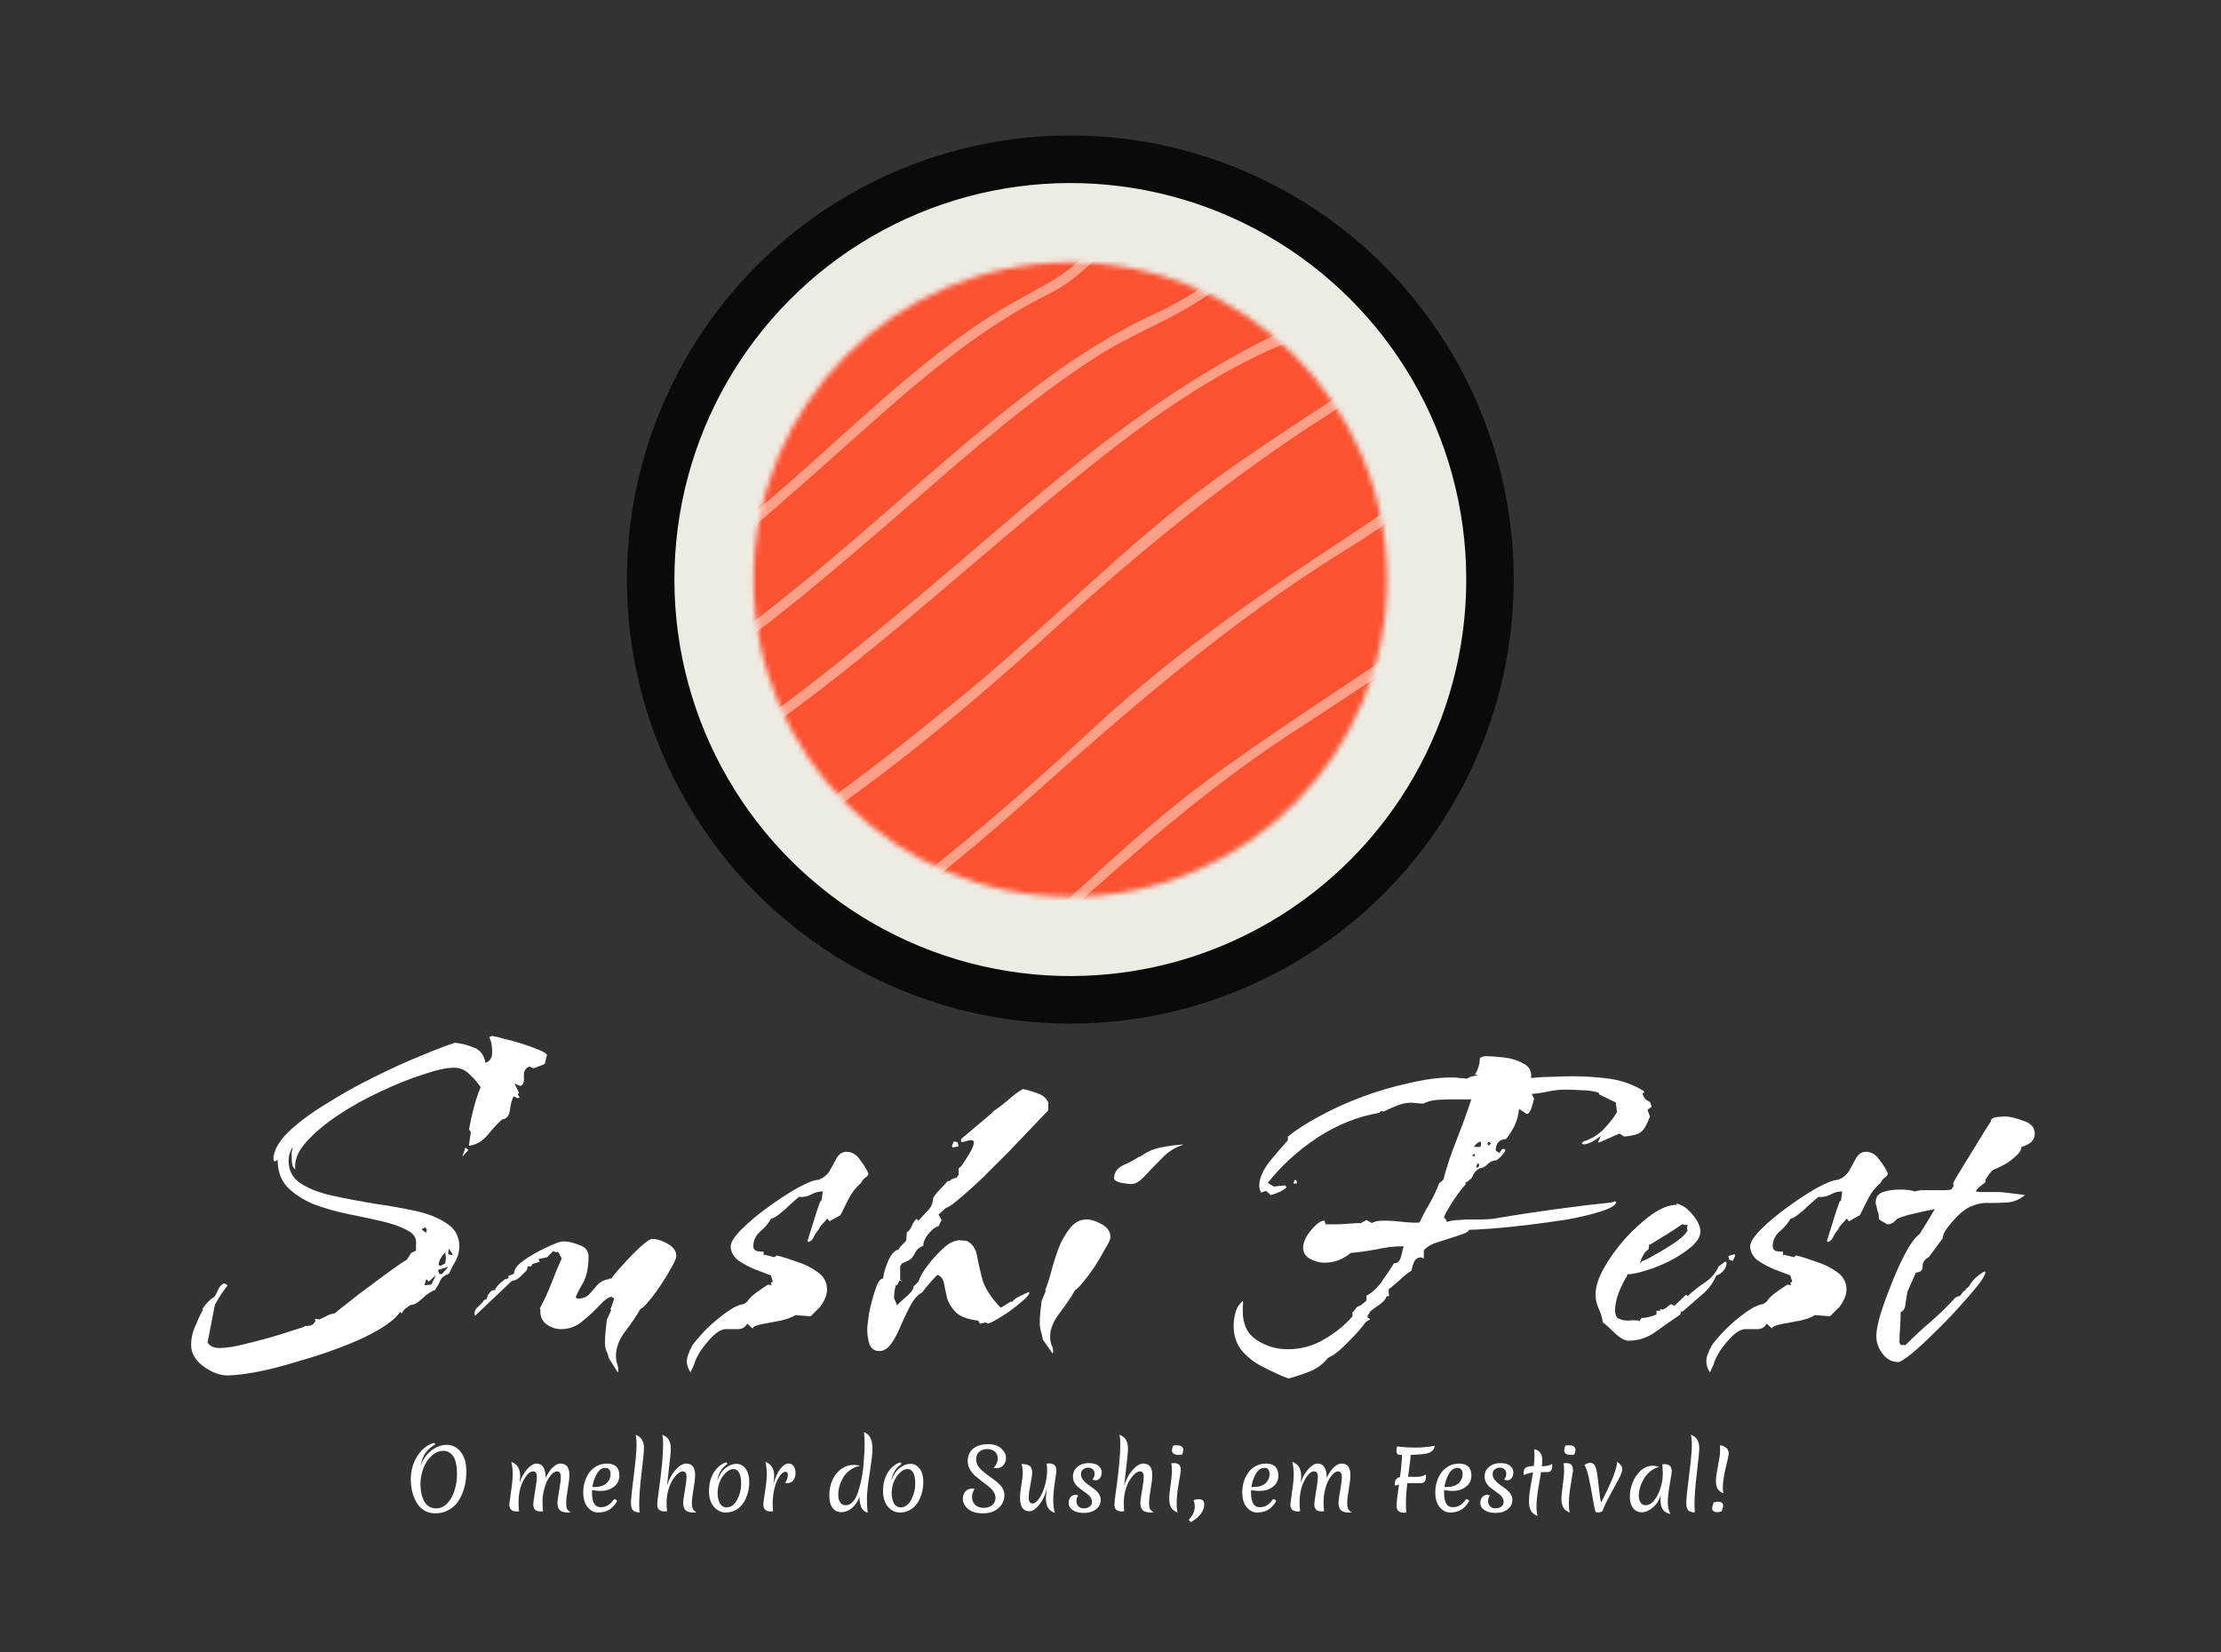 <svg width="430" height="320" viewBox="0 0 430 320" fill="none" xmlns="http://www.w3.org/2000/svg">
<rect x="0" y="0" width="430" height="320" fill="#333333" stroke="none"/>
<g id="Logo Vertical Branco">
<g id="LogoCompleto">
<g id="O melhor do Sushi, em Festival!">
<path d="M88.479 285.466C88.479 283.898 88.239 282.757 87.759 282.042C87.279 281.328 86.629 280.97 85.807 280.97C84.986 280.97 84.228 281.296 83.535 281.946C82.842 282.597 82.314 283.413 81.951 284.394C81.588 285.365 81.407 286.362 81.407 287.386C81.407 288.762 81.658 289.893 82.159 290.778C82.671 291.664 83.434 292.106 84.447 292.106C85.269 292.106 85.994 291.77 86.623 291.098C87.252 290.426 87.716 289.594 88.015 288.602C88.325 287.61 88.479 286.565 88.479 285.466ZM88.255 291.322C87.796 291.845 87.221 292.266 86.527 292.586C85.844 292.906 85.093 293.066 84.271 293.066C83.46 293.066 82.74 292.874 82.111 292.49C81.493 292.106 81.002 291.594 80.639 290.954C79.903 289.653 79.535 288.165 79.535 286.49C79.535 284.816 79.946 283.328 80.767 282.026C81.588 280.714 82.655 279.85 83.967 279.434C84.148 279.477 84.25 279.562 84.271 279.69C83.525 280.149 82.911 280.688 82.431 281.306C81.962 281.925 81.636 282.762 81.455 283.818C81.903 282.57 82.602 281.589 83.551 280.874C84.501 280.16 85.493 279.802 86.527 279.802C87.573 279.802 88.458 280.25 89.183 281.146C89.919 282.032 90.287 283.317 90.287 285.002C90.287 286.645 89.994 288.133 89.407 289.466C89.098 290.17 88.714 290.789 88.255 291.322Z" fill="white"/>
<path d="M106.029 286.602C105.751 287.104 105.517 287.744 105.325 288.522C105.133 289.301 105.037 290.037 105.037 290.73C105.037 291.424 105.069 292.069 105.133 292.666C104.855 292.688 104.69 292.698 104.637 292.698C103.709 292.698 103.245 292.245 103.245 291.338C103.245 291.008 103.357 290.186 103.581 288.874C103.815 287.562 103.933 286.581 103.933 285.93C103.933 285.269 103.687 284.938 103.197 284.938C102.589 284.938 101.97 285.525 101.341 286.698C100.711 287.872 100.397 289.296 100.397 290.97C100.397 291.504 100.429 292.069 100.493 292.666C100.215 292.688 100.05 292.698 99.996 292.698C99.069 292.698 98.605 292.245 98.605 291.338C98.605 291.221 98.711 290.426 98.924 288.954C99.148 287.482 99.26 286.32 99.26 285.466C99.26 284.602 99.17 283.813 98.989 283.098C99.629 283.344 100.071 283.696 100.317 284.154C100.573 284.613 100.701 285.178 100.701 285.85C100.701 286.192 100.663 286.624 100.589 287.146C100.951 286.08 101.453 285.194 102.093 284.49C102.733 283.786 103.319 283.434 103.853 283.434C105.047 283.434 105.645 284.357 105.645 286.202C106.039 285.349 106.493 284.677 107.005 284.186C107.527 283.685 108.013 283.434 108.461 283.434C109.111 283.434 109.57 283.632 109.837 284.026C110.103 284.41 110.237 284.938 110.237 285.61C110.237 286.272 110.13 287.205 109.917 288.41C109.714 289.616 109.613 290.496 109.613 291.05C109.613 291.594 109.682 291.994 109.821 292.25C109.959 292.496 110.194 292.709 110.525 292.89C110.386 292.901 110.189 292.906 109.933 292.906C109.25 292.906 108.743 292.768 108.413 292.49C108.093 292.202 107.933 291.717 107.933 291.034C107.933 290.64 108.039 289.845 108.253 288.65C108.466 287.445 108.573 286.56 108.573 285.994C108.573 285.29 108.327 284.938 107.837 284.938C107.559 284.938 107.261 285.088 106.941 285.386C106.621 285.685 106.317 286.09 106.029 286.602Z" fill="white"/>
<path d="M117.205 284.266C116.565 284.266 116.021 284.634 115.573 285.37C115.136 286.106 114.842 286.97 114.693 287.962H115.141C115.706 287.962 116.197 287.882 116.613 287.722C117.029 287.562 117.349 287.354 117.573 287.098C118 286.608 118.213 286.053 118.213 285.434C118.213 285.082 118.128 284.8 117.957 284.586C117.797 284.373 117.546 284.266 117.205 284.266ZM119.461 290.746C118.97 291.546 118.432 292.106 117.845 292.426C117.258 292.746 116.576 292.906 115.797 292.906C115.029 292.906 114.357 292.565 113.781 291.882C113.205 291.2 112.917 290.24 112.917 289.002C112.917 287.594 113.296 286.336 114.053 285.226C114.426 284.693 114.912 284.261 115.509 283.93C116.117 283.6 116.784 283.434 117.509 283.434C119.109 283.434 119.909 284.208 119.909 285.754C119.909 286.682 119.546 287.413 118.821 287.946C118.106 288.469 117.274 288.73 116.325 288.73C115.696 288.73 115.13 288.672 114.629 288.554C114.618 288.661 114.613 288.826 114.613 289.05C114.613 290.938 115.173 291.882 116.293 291.882C117.349 291.882 118.208 291.36 118.869 290.314C119.264 290.368 119.461 290.512 119.461 290.746Z" fill="white"/>
<path d="M122.181 291.498C122.17 291.328 122.165 291.056 122.165 290.682C122.165 290.298 122.341 288.677 122.693 285.818C123.056 282.96 123.237 280.997 123.237 279.93C123.237 278.864 123.173 278.17 123.045 277.85C123.642 278.074 124.064 278.405 124.309 278.842C124.554 279.28 124.677 279.808 124.677 280.426C124.677 281.045 124.522 282.645 124.213 285.226C123.904 287.808 123.749 289.888 123.749 291.466C123.749 291.808 123.77 292.288 123.813 292.906C123.226 292.864 122.81 292.725 122.565 292.49C122.362 292.298 122.234 291.968 122.181 291.498Z" fill="white"/>
<path d="M129.138 287.722C129.49 286.517 130.029 285.504 130.754 284.682C131.49 283.85 132.178 283.434 132.818 283.434C133.458 283.434 133.911 283.632 134.178 284.026C134.445 284.41 134.578 284.938 134.578 285.61C134.578 286.272 134.471 287.205 134.258 288.41C134.055 289.616 133.954 290.496 133.954 291.05C133.954 291.594 134.023 291.994 134.162 292.25C134.301 292.496 134.535 292.709 134.866 292.89C134.727 292.901 134.53 292.906 134.274 292.906C133.591 292.906 133.085 292.768 132.754 292.49C132.434 292.202 132.274 291.717 132.274 291.034C132.274 290.64 132.381 289.845 132.594 288.65C132.807 287.445 132.914 286.56 132.914 285.994C132.914 285.29 132.669 284.938 132.178 284.938C131.89 284.938 131.57 285.093 131.218 285.402C130.866 285.701 130.525 286.112 130.194 286.634C129.874 287.146 129.602 287.802 129.378 288.602C129.165 289.392 129.058 290.176 129.058 290.954C129.058 291.722 129.09 292.293 129.154 292.666C128.898 292.688 128.754 292.698 128.722 292.698C128.221 292.698 127.847 292.592 127.602 292.378C127.367 292.165 127.25 291.834 127.25 291.386C127.25 290.928 127.346 290.053 127.538 288.762C128.103 284.794 128.386 281.781 128.386 279.722C128.386 278.794 128.322 278.17 128.194 277.85C128.813 278.074 129.245 278.405 129.49 278.842C129.746 279.28 129.874 279.882 129.874 280.65C129.874 281.184 129.767 282.304 129.554 284.01C129.351 285.717 129.213 286.954 129.138 287.722Z" fill="white"/>
<path d="M143.492 287.418C143.492 286.373 143.358 285.626 143.092 285.178C142.836 284.72 142.462 284.49 141.972 284.49C141.492 284.49 141.006 284.73 140.516 285.21C140.025 285.68 139.636 286.266 139.348 286.97C139.07 287.664 138.932 288.389 138.932 289.146C138.932 289.893 139.076 290.544 139.364 291.098C139.652 291.642 140.089 291.914 140.676 291.914C141.508 291.914 142.185 291.424 142.708 290.442C143.23 289.461 143.492 288.453 143.492 287.418ZM138.852 286.794C139.257 285.642 139.801 284.805 140.484 284.282C141.177 283.749 141.876 283.482 142.58 283.482C143.294 283.482 143.886 283.797 144.356 284.426C144.825 285.045 145.06 285.888 145.06 286.954C145.06 288.128 144.836 289.216 144.388 290.218C143.886 291.328 143.161 292.101 142.212 292.538C141.7 292.784 141.134 292.906 140.516 292.906C139.652 292.906 138.894 292.549 138.244 291.834C137.593 291.109 137.268 290.08 137.268 288.746C137.268 287.402 137.556 286.24 138.132 285.258C138.708 284.277 139.492 283.594 140.484 283.21C140.697 283.21 140.804 283.317 140.804 283.53C139.748 284.224 139.097 285.312 138.852 286.794Z" fill="white"/>
<path d="M149.735 287.466C150.119 286.08 150.577 285.061 151.111 284.41C151.655 283.749 152.156 283.418 152.615 283.418C153.084 283.418 153.436 283.594 153.671 283.946C153.905 284.288 154.023 284.725 154.023 285.258C154.023 285.792 153.884 286.256 153.607 286.65C153.329 287.034 152.924 287.226 152.391 287.226C152.22 287.226 152.087 287.216 151.991 287.194C152.353 286.672 152.535 286.138 152.535 285.594C152.535 285.21 152.38 285.018 152.071 285.018C151.825 285.018 151.564 285.162 151.287 285.45C151.009 285.738 150.743 286.138 150.487 286.65C150.231 287.162 150.017 287.829 149.847 288.65C149.676 289.472 149.591 290.357 149.591 291.306C149.591 291.413 149.617 291.866 149.671 292.666C149.393 292.688 149.233 292.698 149.191 292.698C148.252 292.698 147.783 292.24 147.783 291.322C147.783 291.109 147.895 290.288 148.119 288.858C148.343 287.429 148.455 286.293 148.455 285.45C148.455 284.597 148.364 283.813 148.183 283.098C148.812 283.344 149.249 283.696 149.495 284.154C149.751 284.602 149.879 285.13 149.879 285.738C149.879 286.336 149.831 286.912 149.735 287.466Z" fill="white"/>
<path d="M162.294 289.434C162.294 290.042 162.411 290.538 162.646 290.922C162.881 291.306 163.243 291.498 163.734 291.498C164.235 291.498 164.689 291.28 165.094 290.842C165.51 290.394 165.841 289.797 166.086 289.05C166.342 288.293 166.561 287.493 166.742 286.65C166.934 285.797 167.073 284.89 167.158 283.93C167.318 282.149 167.398 280.736 167.398 279.69C167.398 278.645 167.355 277.866 167.27 277.354C168.369 277.706 168.918 278.81 168.918 280.666C168.918 281.424 168.737 282.949 168.374 285.242C168.022 287.536 167.846 289.21 167.846 290.266C167.846 291.322 167.894 292.218 167.99 292.954C167.382 292.752 166.966 292.389 166.742 291.866C166.518 291.344 166.406 290.677 166.406 289.866C166.075 290.784 165.585 291.509 164.934 292.042C164.283 292.576 163.606 292.842 162.902 292.842C162.209 292.842 161.643 292.576 161.206 292.042C160.779 291.498 160.566 290.704 160.566 289.658C160.566 287.92 161.019 286.49 161.926 285.37C162.843 284.25 163.979 283.69 165.334 283.69C165.718 283.69 166.129 283.749 166.566 283.866C165.841 283.984 165.19 284.25 164.614 284.666C164.038 285.072 163.59 285.552 163.27 286.106C162.619 287.237 162.294 288.346 162.294 289.434Z" fill="white"/>
<path d="M177.194 287.418C177.194 286.373 177.06 285.626 176.794 285.178C176.538 284.72 176.164 284.49 175.674 284.49C175.194 284.49 174.708 284.73 174.218 285.21C173.727 285.68 173.338 286.266 173.05 286.97C172.772 287.664 172.634 288.389 172.634 289.146C172.634 289.893 172.778 290.544 173.066 291.098C173.354 291.642 173.791 291.914 174.378 291.914C175.21 291.914 175.887 291.424 176.41 290.442C176.932 289.461 177.194 288.453 177.194 287.418ZM172.554 286.794C172.959 285.642 173.503 284.805 174.186 284.282C174.879 283.749 175.578 283.482 176.282 283.482C176.996 283.482 177.588 283.797 178.058 284.426C178.527 285.045 178.762 285.888 178.762 286.954C178.762 288.128 178.538 289.216 178.09 290.218C177.588 291.328 176.863 292.101 175.914 292.538C175.402 292.784 174.836 292.906 174.218 292.906C173.354 292.906 172.596 292.549 171.946 291.834C171.295 291.109 170.97 290.08 170.97 288.746C170.97 287.402 171.258 286.24 171.834 285.258C172.41 284.277 173.194 283.594 174.186 283.21C174.399 283.21 174.506 283.317 174.506 283.53C173.45 284.224 172.799 285.312 172.554 286.794Z" fill="white"/>
<path d="M190.078 284.73C190.398 285.018 190.75 285.306 191.134 285.594C191.528 285.872 191.918 286.154 192.302 286.442C192.696 286.73 193.054 287.024 193.374 287.322C194.099 287.994 194.462 288.736 194.462 289.546C194.462 290.549 194.078 291.386 193.31 292.058C192.552 292.73 191.55 293.066 190.302 293.066C189.054 293.066 188.094 292.784 187.422 292.218C186.75 291.653 186.414 290.981 186.414 290.202C186.414 289.626 186.584 289.162 186.926 288.81C187.267 288.448 187.71 288.266 188.254 288.266C188.403 288.266 188.547 288.288 188.686 288.33C188.355 288.832 188.19 289.37 188.19 289.946C188.19 290.512 188.387 290.997 188.782 291.402C189.176 291.808 189.768 292.01 190.558 292.01C191.123 292.01 191.624 291.84 192.062 291.498C192.51 291.146 192.734 290.661 192.734 290.042C192.734 289.637 192.6 289.242 192.334 288.858C192.067 288.464 191.736 288.117 191.342 287.818C190.947 287.52 190.515 287.189 190.046 286.826C189.576 286.453 189.144 286.096 188.75 285.754C188.355 285.413 188.024 284.997 187.758 284.506C187.491 284.016 187.358 283.504 187.358 282.97C187.358 281.957 187.699 281.157 188.382 280.57C189.075 279.973 190.072 279.674 191.374 279.674C192.43 279.674 193.256 279.957 193.854 280.522C194.462 281.077 194.766 281.658 194.766 282.266C194.766 282.864 194.6 283.354 194.27 283.738C193.95 284.122 193.507 284.314 192.942 284.314C192.75 284.314 192.563 284.293 192.382 284.25C192.904 283.696 193.166 283.109 193.166 282.49C193.166 281.872 192.974 281.408 192.59 281.098C192.206 280.778 191.715 280.618 191.118 280.618C190.531 280.618 190.03 280.789 189.614 281.13C189.198 281.472 188.99 281.989 188.99 282.682C188.99 283.376 189.352 284.058 190.078 284.73Z" fill="white"/>
<path d="M203.148 283.402C204.066 283.402 204.524 283.877 204.524 284.826C204.524 284.997 204.423 285.749 204.22 287.082C204.018 288.405 203.916 289.541 203.916 290.49C203.916 291.44 204.018 292.277 204.22 293.002C203.57 292.746 203.116 292.384 202.86 291.914C202.615 291.445 202.492 290.864 202.492 290.17C202.492 289.904 202.551 289.301 202.668 288.362C202.348 289.578 201.852 290.602 201.18 291.434C200.508 292.256 199.884 292.666 199.308 292.666C198.092 292.666 197.484 291.781 197.484 290.01C197.484 289.424 197.57 288.608 197.74 287.562C197.922 286.506 198.012 285.706 198.012 285.162C198.012 284.618 197.938 284.069 197.788 283.514C198.471 283.514 198.983 283.632 199.324 283.866C199.666 284.101 199.836 284.554 199.836 285.226C199.836 285.589 199.724 286.336 199.5 287.466C199.276 288.597 199.164 289.434 199.164 289.978C199.164 290.768 199.41 291.162 199.9 291.162C200.306 291.162 200.727 290.848 201.164 290.218C201.612 289.578 201.986 288.752 202.284 287.738C202.583 286.725 202.732 285.722 202.732 284.73C202.732 284.282 202.7 283.85 202.636 283.434C202.871 283.413 203.042 283.402 203.148 283.402Z" fill="white"/>
<path d="M210.659 284.218C210.307 284.218 209.987 284.33 209.699 284.554C209.422 284.778 209.283 285.088 209.283 285.482C209.283 285.866 209.411 286.229 209.667 286.57C209.934 286.912 210.254 287.216 210.627 287.482C211.001 287.749 211.379 288.021 211.763 288.298C212.659 288.96 213.107 289.669 213.107 290.426C213.107 291.184 212.803 291.802 212.195 292.282C211.587 292.752 210.809 292.986 209.859 292.986C208.921 292.986 208.19 292.8 207.667 292.426C207.155 292.053 206.899 291.616 206.899 291.114C206.899 290.602 207.027 290.202 207.283 289.914C207.539 289.626 207.849 289.482 208.211 289.482C208.403 289.482 208.585 289.525 208.755 289.61C208.521 289.909 208.403 290.261 208.403 290.666C208.403 291.072 208.526 291.413 208.771 291.69C209.027 291.968 209.374 292.106 209.811 292.106C210.259 292.106 210.638 291.994 210.947 291.77C211.257 291.536 211.411 291.242 211.411 290.89C211.411 290.538 211.321 290.229 211.139 289.962C210.958 289.696 210.729 289.466 210.451 289.274C210.185 289.082 209.891 288.869 209.571 288.634C209.251 288.4 208.953 288.17 208.675 287.946C208.409 287.712 208.185 287.424 208.003 287.082C207.822 286.73 207.731 286.346 207.731 285.93C207.731 285.173 208.019 284.554 208.595 284.074C209.171 283.584 209.897 283.338 210.771 283.338C211.646 283.338 212.286 283.52 212.691 283.882C213.097 284.245 213.299 284.656 213.299 285.114C213.299 285.562 213.187 285.936 212.963 286.234C212.739 286.522 212.451 286.666 212.099 286.666C211.929 286.666 211.731 286.618 211.507 286.522C211.785 286.181 211.923 285.813 211.923 285.418C211.923 285.024 211.801 284.725 211.555 284.522C211.321 284.32 211.022 284.218 210.659 284.218Z" fill="white"/>
<path d="M217.651 287.722C218.003 286.517 218.541 285.504 219.267 284.682C220.003 283.85 220.691 283.434 221.331 283.434C221.971 283.434 222.424 283.632 222.691 284.026C222.957 284.41 223.091 284.938 223.091 285.61C223.091 286.272 222.984 287.205 222.771 288.41C222.568 289.616 222.467 290.496 222.467 291.05C222.467 291.594 222.536 291.994 222.675 292.25C222.813 292.496 223.048 292.709 223.379 292.89C223.24 292.901 223.043 292.906 222.787 292.906C222.104 292.906 221.597 292.768 221.267 292.49C220.947 292.202 220.787 291.717 220.787 291.034C220.787 290.64 220.893 289.845 221.107 288.65C221.32 287.445 221.427 286.56 221.427 285.994C221.427 285.29 221.181 284.938 220.691 284.938C220.403 284.938 220.083 285.093 219.731 285.402C219.379 285.701 219.037 286.112 218.707 286.634C218.387 287.146 218.115 287.802 217.891 288.602C217.677 289.392 217.571 290.176 217.571 290.954C217.571 291.722 217.603 292.293 217.667 292.666C217.411 292.688 217.267 292.698 217.235 292.698C216.733 292.698 216.36 292.592 216.115 292.378C215.88 292.165 215.763 291.834 215.763 291.386C215.763 290.928 215.859 290.053 216.051 288.762C216.616 284.794 216.899 281.781 216.899 279.722C216.899 278.794 216.835 278.17 216.707 277.85C217.325 278.074 217.757 278.405 218.003 278.842C218.259 279.28 218.387 279.882 218.387 280.65C218.387 281.184 218.28 282.304 218.067 284.01C217.864 285.717 217.725 286.954 217.651 287.722Z" fill="white"/>
<path d="M228.004 292.906C227.396 292.693 226.969 292.368 226.724 291.93C226.489 291.482 226.372 290.944 226.372 290.314C226.372 289.685 226.457 288.784 226.628 287.61C226.799 286.437 226.884 285.525 226.884 284.874C226.884 284.224 226.852 283.722 226.788 283.37C226.98 283.349 227.135 283.338 227.252 283.338C227.732 283.338 228.079 283.445 228.292 283.658C228.505 283.872 228.612 284.224 228.612 284.714C228.612 284.874 228.479 285.717 228.212 287.242C227.956 288.757 227.823 290.01 227.812 291.002C227.812 291.984 227.876 292.618 228.004 292.906ZM228.244 281.754C227.348 281.754 226.9 281.45 226.9 280.842C226.9 280.629 226.98 280.33 227.14 279.946C227.375 279.904 227.577 279.882 227.748 279.882C228.644 279.882 229.092 280.186 229.092 280.794C229.092 281.008 229.012 281.306 228.852 281.69C228.617 281.733 228.415 281.754 228.244 281.754Z" fill="white"/>
<path d="M232.121 290.33C232.803 290.33 233.145 290.656 233.145 291.306C233.145 291.957 232.921 292.581 232.473 293.178C232.025 293.776 231.374 294.309 230.521 294.778L230.137 294.298C230.926 293.541 231.321 292.677 231.321 291.706C231.321 291.354 231.241 290.954 231.081 290.506C231.433 290.389 231.779 290.33 232.121 290.33Z" fill="white"/>
<path d="M244.794 284.266C244.154 284.266 243.61 284.634 243.162 285.37C242.724 286.106 242.431 286.97 242.282 287.962H242.73C243.295 287.962 243.786 287.882 244.202 287.722C244.618 287.562 244.938 287.354 245.162 287.098C245.588 286.608 245.802 286.053 245.802 285.434C245.802 285.082 245.716 284.8 245.546 284.586C245.386 284.373 245.135 284.266 244.794 284.266ZM247.05 290.746C246.559 291.546 246.02 292.106 245.434 292.426C244.847 292.746 244.164 292.906 243.386 292.906C242.618 292.906 241.946 292.565 241.37 291.882C240.794 291.2 240.506 290.24 240.506 289.002C240.506 287.594 240.884 286.336 241.642 285.226C242.015 284.693 242.5 284.261 243.098 283.93C243.706 283.6 244.372 283.434 245.098 283.434C246.698 283.434 247.498 284.208 247.498 285.754C247.498 286.682 247.135 287.413 246.41 287.946C245.695 288.469 244.863 288.73 243.914 288.73C243.284 288.73 242.719 288.672 242.218 288.554C242.207 288.661 242.202 288.826 242.202 289.05C242.202 290.938 242.762 291.882 243.882 291.882C244.938 291.882 245.796 291.36 246.458 290.314C246.852 290.368 247.05 290.512 247.05 290.746Z" fill="white"/>
<path d="M257.242 286.602C256.964 287.104 256.73 287.744 256.538 288.522C256.346 289.301 256.25 290.037 256.25 290.73C256.25 291.424 256.282 292.069 256.346 292.666C256.068 292.688 255.903 292.698 255.85 292.698C254.922 292.698 254.458 292.245 254.458 291.338C254.458 291.008 254.57 290.186 254.794 288.874C255.028 287.562 255.146 286.581 255.146 285.93C255.146 285.269 254.9 284.938 254.41 284.938C253.802 284.938 253.183 285.525 252.554 286.698C251.924 287.872 251.61 289.296 251.61 290.97C251.61 291.504 251.642 292.069 251.706 292.666C251.428 292.688 251.263 292.698 251.21 292.698C250.282 292.698 249.818 292.245 249.818 291.338C249.818 291.221 249.924 290.426 250.138 288.954C250.362 287.482 250.474 286.32 250.474 285.466C250.474 284.602 250.383 283.813 250.202 283.098C250.842 283.344 251.284 283.696 251.53 284.154C251.786 284.613 251.914 285.178 251.914 285.85C251.914 286.192 251.876 286.624 251.802 287.146C252.164 286.08 252.666 285.194 253.306 284.49C253.946 283.786 254.532 283.434 255.066 283.434C256.26 283.434 256.858 284.357 256.858 286.202C257.252 285.349 257.706 284.677 258.218 284.186C258.74 283.685 259.226 283.434 259.674 283.434C260.324 283.434 260.783 283.632 261.05 284.026C261.316 284.41 261.45 284.938 261.45 285.61C261.45 286.272 261.343 287.205 261.13 288.41C260.927 289.616 260.826 290.496 260.826 291.05C260.826 291.594 260.895 291.994 261.034 292.25C261.172 292.496 261.407 292.709 261.738 292.89C261.599 292.901 261.402 292.906 261.146 292.906C260.463 292.906 259.956 292.768 259.626 292.49C259.306 292.202 259.146 291.717 259.146 291.034C259.146 290.64 259.252 289.845 259.466 288.65C259.679 287.445 259.786 286.56 259.786 285.994C259.786 285.29 259.54 284.938 259.05 284.938C258.772 284.938 258.474 285.088 258.154 285.386C257.834 285.685 257.53 286.09 257.242 286.602Z" fill="white"/>
<path d="M275.075 287.226L273.651 287.21C273.129 287.21 272.729 287.221 272.451 287.242C272.281 288.778 272.195 290.016 272.195 290.954C272.195 291.882 272.227 292.533 272.291 292.906C272.014 292.928 271.865 292.938 271.843 292.938C271.353 292.938 270.985 292.832 270.739 292.618C270.505 292.405 270.387 292.042 270.387 291.53C270.387 291.018 270.542 289.669 270.851 287.482C270.553 287.557 270.297 287.637 270.083 287.722C270.062 287.53 270.051 287.376 270.051 287.258C270.051 286.608 270.382 286.202 271.043 286.042C271.289 284.25 271.422 282.826 271.443 281.77C271.027 281.77 270.745 281.717 270.595 281.61C270.446 281.493 270.371 281.274 270.371 280.954C270.371 280.624 270.414 280.341 270.499 280.106C271.598 280.256 272.793 280.33 274.083 280.33C275.374 280.33 276.606 280.213 277.779 279.978C277.641 280.842 277.038 281.36 275.971 281.53C275.342 281.637 274.387 281.712 273.107 281.754C273.107 282.256 272.942 283.664 272.611 285.978C273.273 286 273.753 286.01 274.051 286.01C274.99 286.01 275.657 285.856 276.051 285.546C276.073 285.717 276.083 285.856 276.083 285.962C276.083 286.805 275.747 287.226 275.075 287.226Z" fill="white"/>
<path d="M282.168 284.266C281.528 284.266 280.984 284.634 280.536 285.37C280.098 286.106 279.805 286.97 279.656 287.962H280.104C280.669 287.962 281.16 287.882 281.576 287.722C281.992 287.562 282.312 287.354 282.536 287.098C282.962 286.608 283.176 286.053 283.176 285.434C283.176 285.082 283.09 284.8 282.92 284.586C282.76 284.373 282.509 284.266 282.168 284.266ZM284.424 290.746C283.933 291.546 283.394 292.106 282.808 292.426C282.221 292.746 281.538 292.906 280.76 292.906C279.992 292.906 279.32 292.565 278.744 291.882C278.168 291.2 277.88 290.24 277.88 289.002C277.88 287.594 278.258 286.336 279.016 285.226C279.389 284.693 279.874 284.261 280.472 283.93C281.08 283.6 281.746 283.434 282.472 283.434C284.072 283.434 284.872 284.208 284.872 285.754C284.872 286.682 284.509 287.413 283.784 287.946C283.069 288.469 282.237 288.73 281.288 288.73C280.658 288.73 280.093 288.672 279.592 288.554C279.581 288.661 279.576 288.826 279.576 289.05C279.576 290.938 280.136 291.882 281.256 291.882C282.312 291.882 283.17 291.36 283.832 290.314C284.226 290.368 284.424 290.512 284.424 290.746Z" fill="white"/>
<path d="M290.359 284.218C290.007 284.218 289.687 284.33 289.399 284.554C289.122 284.778 288.983 285.088 288.983 285.482C288.983 285.866 289.111 286.229 289.367 286.57C289.634 286.912 289.954 287.216 290.327 287.482C290.701 287.749 291.079 288.021 291.463 288.298C292.359 288.96 292.807 289.669 292.807 290.426C292.807 291.184 292.503 291.802 291.895 292.282C291.287 292.752 290.509 292.986 289.559 292.986C288.621 292.986 287.89 292.8 287.367 292.426C286.855 292.053 286.599 291.616 286.599 291.114C286.599 290.602 286.727 290.202 286.983 289.914C287.239 289.626 287.549 289.482 287.911 289.482C288.103 289.482 288.285 289.525 288.455 289.61C288.221 289.909 288.103 290.261 288.103 290.666C288.103 291.072 288.226 291.413 288.471 291.69C288.727 291.968 289.074 292.106 289.511 292.106C289.959 292.106 290.338 291.994 290.647 291.77C290.957 291.536 291.111 291.242 291.111 290.89C291.111 290.538 291.021 290.229 290.839 289.962C290.658 289.696 290.429 289.466 290.151 289.274C289.885 289.082 289.591 288.869 289.271 288.634C288.951 288.4 288.653 288.17 288.375 287.946C288.109 287.712 287.885 287.424 287.703 287.082C287.522 286.73 287.431 286.346 287.431 285.93C287.431 285.173 287.719 284.554 288.295 284.074C288.871 283.584 289.597 283.338 290.471 283.338C291.346 283.338 291.986 283.52 292.391 283.882C292.797 284.245 292.999 284.656 292.999 285.114C292.999 285.562 292.887 285.936 292.663 286.234C292.439 286.522 292.151 286.666 291.799 286.666C291.629 286.666 291.431 286.618 291.207 286.522C291.485 286.181 291.623 285.813 291.623 285.418C291.623 285.024 291.501 284.725 291.255 284.522C291.021 284.32 290.722 284.218 290.359 284.218Z" fill="white"/>
<path d="M300.519 283.898C300.519 284.346 300.433 284.656 300.263 284.826C300.092 284.997 299.841 285.082 299.511 285.082H298.359C298.316 285.36 298.204 286.021 298.023 287.066C297.66 289.05 297.479 290.549 297.479 291.562C297.479 292.576 297.553 293.248 297.703 293.578C297.095 293.354 296.663 293.018 296.407 292.57C296.151 292.112 296.023 291.557 296.023 290.906C296.023 290.256 296.06 289.642 296.135 289.066C296.22 288.48 296.337 287.797 296.487 287.018C296.636 286.24 296.743 285.616 296.807 285.146C296.199 285.232 295.601 285.402 295.015 285.658C294.993 285.488 294.983 285.333 294.983 285.194C294.983 284.682 295.153 284.341 295.495 284.17C295.836 283.989 296.327 283.898 296.967 283.898C297.041 283.109 297.079 282.522 297.079 282.138C297.079 281.744 297.073 281.429 297.063 281.194C297.063 280.96 297.063 280.784 297.063 280.666C297.553 280.741 297.932 280.96 298.199 281.322C298.465 281.674 298.599 282.16 298.599 282.778C298.599 283.098 298.572 283.488 298.519 283.946C299.447 283.946 300.103 283.792 300.487 283.482C300.508 283.632 300.519 283.77 300.519 283.898Z" fill="white"/>
<path d="M303.939 292.906C303.331 292.693 302.904 292.368 302.659 291.93C302.424 291.482 302.307 290.944 302.307 290.314C302.307 289.685 302.392 288.784 302.563 287.61C302.733 286.437 302.819 285.525 302.819 284.874C302.819 284.224 302.787 283.722 302.723 283.37C302.915 283.349 303.069 283.338 303.187 283.338C303.667 283.338 304.013 283.445 304.227 283.658C304.44 283.872 304.547 284.224 304.547 284.714C304.547 284.874 304.413 285.717 304.147 287.242C303.891 288.757 303.757 290.01 303.747 291.002C303.747 291.984 303.811 292.618 303.939 292.906ZM304.179 281.754C303.283 281.754 302.835 281.45 302.835 280.842C302.835 280.629 302.915 280.33 303.075 279.946C303.309 279.904 303.512 279.882 303.683 279.882C304.579 279.882 305.027 280.186 305.027 280.794C305.027 281.008 304.947 281.306 304.787 281.69C304.552 281.733 304.349 281.754 304.179 281.754Z" fill="white"/>
<path d="M310.231 292.666C309.975 292.816 309.687 292.89 309.367 292.89C309.058 292.89 308.887 292.81 308.855 292.65C308.684 291.968 308.487 290.949 308.263 289.594C308.039 288.229 307.81 287.04 307.575 286.026C307.351 285.002 307.079 284.229 306.759 283.706C307.143 283.429 307.522 283.29 307.895 283.29C308.375 283.29 308.716 283.568 308.919 284.122C309.122 284.666 309.314 285.818 309.495 287.578C309.676 289.328 309.836 290.464 309.975 290.986C312.044 286.997 313.079 284.362 313.079 283.082C313.74 283.53 314.071 283.994 314.071 284.474C314.071 284.944 313.847 285.6 313.399 286.442C312.962 287.274 312.407 288.288 311.735 289.482C311.074 290.666 310.572 291.728 310.231 292.666Z" fill="white"/>
<path d="M318.241 286.41C317.932 286.944 317.692 287.493 317.521 288.058C317.361 288.613 317.281 289.146 317.281 289.658C317.281 290.17 317.393 290.608 317.617 290.97C317.852 291.322 318.182 291.498 318.609 291.498C319.206 291.498 319.766 291.173 320.289 290.522C320.812 289.861 321.212 289.066 321.489 288.138C321.777 287.2 321.921 286.336 321.921 285.546C321.921 284.746 321.889 284.09 321.825 283.578C322.081 283.557 322.241 283.546 322.305 283.546C323.212 283.546 323.665 284.01 323.665 284.938C323.665 285.141 323.537 285.968 323.281 287.418C323.025 288.858 322.897 290.016 322.897 290.89C322.897 291.754 323.062 292.522 323.393 293.194C322.721 293.056 322.23 292.762 321.921 292.314C321.622 291.856 321.473 291.2 321.473 290.346C321.473 290.197 321.494 289.909 321.537 289.482C321.249 290.496 320.742 291.312 320.017 291.93C319.292 292.549 318.577 292.858 317.873 292.858C317.18 292.858 316.62 292.597 316.193 292.074C315.766 291.541 315.553 290.81 315.553 289.882C315.553 288.944 315.724 288.032 316.065 287.146C316.417 286.25 316.94 285.477 317.633 284.826C318.337 284.176 319.121 283.85 319.985 283.85C320.358 283.85 320.769 283.925 321.217 284.074C320.588 284.234 320.012 284.528 319.489 284.954C318.966 285.381 318.55 285.866 318.241 286.41Z" fill="white"/>
<path d="M326.493 291.498C326.483 291.328 326.477 291.056 326.477 290.682C326.477 290.298 326.653 288.677 327.005 285.818C327.368 282.96 327.549 280.997 327.549 279.93C327.549 278.864 327.485 278.17 327.357 277.85C327.955 278.074 328.376 278.405 328.621 278.842C328.867 279.28 328.989 279.808 328.989 280.426C328.989 281.045 328.835 282.645 328.525 285.226C328.216 287.808 328.061 289.888 328.061 291.466C328.061 291.808 328.083 292.288 328.125 292.906C327.539 292.864 327.123 292.725 326.877 292.49C326.675 292.298 326.547 291.968 326.493 291.498Z" fill="white"/>
<path d="M334.683 281.418C334.683 281.749 334.592 282.272 334.411 282.986C333.835 285.173 333.547 286.869 333.547 288.074C333.547 288.608 333.589 288.976 333.675 289.178C333.152 288.986 332.779 288.704 332.555 288.33C332.331 287.957 332.219 287.456 332.219 286.826C332.219 286.186 332.352 285.2 332.619 283.866C332.885 282.533 333.019 281.584 333.019 281.018C333.019 280.442 333.003 280.069 332.971 279.898C333.323 279.898 333.696 280.032 334.091 280.298C334.485 280.554 334.683 280.928 334.683 281.418ZM331.771 290.97C332.059 290.864 332.341 290.81 332.619 290.81C332.896 290.81 333.131 290.874 333.323 291.002C333.515 291.13 333.611 291.306 333.611 291.53C333.611 291.744 333.515 292.128 333.323 292.682C333.035 292.789 332.752 292.842 332.475 292.842C332.197 292.842 331.963 292.778 331.771 292.65C331.579 292.522 331.483 292.352 331.483 292.138C331.483 291.914 331.579 291.525 331.771 290.97Z" fill="white"/>
</g>
<g id="Sushi Fest">
<path d="M43.962 266.361C42.546 266.361 41.012 265.771 39.36 264.591C37.787 263.411 37 262.034 37 260.461C37 259.281 37.236 258.14 37.708 257.039C38.18 255.859 38.691 254.758 39.242 253.735V253.381C39.871 252.437 40.658 251.65 41.602 251.021C41.838 250.628 42.074 250.156 42.31 249.605C42.625 248.976 43.018 248.622 43.49 248.543L44.08 248.897C43.215 249.998 42.389 251.257 41.602 252.673L40.186 259.989C40.658 260.697 41.405 261.051 42.428 261.051C43.844 261.051 45.575 260.776 47.62 260.225C49.665 259.753 51.711 259.202 53.756 258.573C55.801 257.944 57.532 257.393 58.948 256.921V256.803C59.341 256.803 59.735 256.764 60.128 256.685C60.6 256.528 60.915 256.213 61.072 255.741L60.954 255.387L61.898 255.505C62.37 255.269 62.842 255.033 63.314 254.797C63.786 254.561 64.297 254.404 64.848 254.325C65.163 254.01 65.989 253.342 67.326 252.319C68.663 251.218 70.158 250.077 71.81 248.897C73.462 247.638 74.957 246.537 76.294 245.593C77.631 244.649 78.457 244.098 78.772 243.941L79.598 242.643L80.542 242.171V240.991C80.699 239.811 80.149 238.906 78.89 238.277C77.631 237.569 75.979 236.979 73.934 236.507C71.889 236.035 69.686 235.563 67.326 235.091C65.045 234.619 62.842 233.99 60.718 233.203C58.673 232.338 56.981 231.236 55.644 229.899C54.385 228.562 53.756 226.792 53.756 224.589L53.166 224.943L52.93 224.589C52.93 222.937 53.874 221.167 55.762 219.279C57.729 217.391 60.207 215.542 63.196 213.733C66.185 211.845 69.293 210.114 72.518 208.541C75.822 206.889 78.851 205.512 81.604 204.411C84.436 203.231 86.599 202.405 88.094 201.933C89.431 202.09 90.651 202.405 91.752 202.877C92.932 203.27 93.679 204.254 93.994 205.827C94.859 205.512 95.292 204.844 95.292 203.821C95.292 203.27 95.253 202.759 95.174 202.287C95.095 201.736 94.938 201.264 94.702 200.871L95.174 200.635C95.567 200.635 96.275 200.792 97.298 201.107C98.399 201.343 99.579 201.658 100.838 202.051C102.097 202.444 103.198 202.838 104.142 203.231C105.165 203.624 105.755 203.978 105.912 204.293L105.44 206.063L103.316 206.889L102.49 206.535C101.703 206.85 101.349 207.518 101.428 208.541C101.507 209.564 101.271 210.154 100.72 210.311L99.658 209.839V209.957L100.484 211.609L100.248 211.963L100.602 212.553L100.248 212.671L99.422 212.317C99.107 212.946 98.871 213.851 98.714 215.031C98.557 216.132 98.045 216.722 97.18 216.801C96.315 217.588 95.371 218.61 94.348 219.869C93.325 221.049 92.145 221.718 90.808 221.875V221.639L91.162 219.279L90.808 218.689C91.044 217.352 91.359 215.936 91.752 214.441C92.145 212.946 92.578 211.648 93.05 210.547C92.421 209.603 91.673 208.738 90.808 207.951C90.021 207.164 89.038 206.771 87.858 206.771C86.442 206.771 84.475 207.204 81.958 208.069C79.441 208.856 76.687 209.957 73.698 211.373C70.787 212.71 68.034 214.244 65.438 215.975C62.842 217.706 60.757 219.476 59.184 221.285C57.611 223.094 56.942 224.825 57.178 226.477C56.863 226.241 56.667 225.926 56.588 225.533C56.509 225.14 56.47 224.746 56.47 224.353C56.47 223.96 56.47 223.566 56.47 223.173C56.549 222.78 56.627 222.426 56.706 222.111C56.155 222.898 55.88 223.802 55.88 224.825C55.88 226.713 56.667 228.168 58.24 229.191C59.813 230.214 61.859 231 64.376 231.551C66.893 232.102 69.568 232.613 72.4 233.085C75.232 233.478 77.907 233.95 80.424 234.501C82.941 235.052 84.987 235.878 86.56 236.979C88.133 238.002 88.92 239.457 88.92 241.345C88.92 242.368 88.684 243.312 88.212 244.177C87.74 244.964 87.307 245.79 86.914 246.655C86.049 246.97 85.498 247.402 85.262 247.953C85.026 248.504 84.672 249.133 84.2 249.841C83.571 249.998 82.745 250.549 81.722 251.493C80.778 252.358 80.07 252.752 79.598 252.673C79.283 252.83 78.929 253.066 78.536 253.381C78.221 253.617 77.985 253.932 77.828 254.325L77.474 254.089C76.609 255.269 75.153 256.449 73.108 257.629C71.063 258.809 68.663 259.91 65.91 260.933C63.235 261.956 60.482 262.86 57.65 263.647C54.897 264.512 52.301 265.181 49.862 265.653C47.423 266.125 45.457 266.361 43.962 266.361ZM89.51 223.999L90.1 222.229L90.69 222.701L89.51 223.999ZM82.43 238.749L82.666 238.159L82.312 237.687L81.604 238.041L82.43 238.749ZM87.622 243.115V242.879L86.914 241.817L86.796 242.407V242.879L87.622 243.115ZM85.38 245.121L86.206 244.649L86.324 243.587L86.206 242.525C85.419 243.312 84.987 244.138 84.908 245.003L85.38 245.121ZM85.498 246.773L86.678 245.475V245.357L84.79 245.947L85.026 246.655L85.498 246.773ZM82.194 248.897L83.492 248.779L84.436 246.891L83.02 248.189L82.548 247.717L82.194 248.779V248.897Z" fill="white"/>
<path d="M119.607 265.771L117.837 262.939C117.759 262.467 117.601 261.995 117.365 261.523C117.208 261.051 117.129 260.54 117.129 259.989C117.129 259.202 117.169 258.494 117.247 257.865C117.326 257.157 117.405 256.41 117.483 255.623L118.309 253.735L118.191 253.499C118.349 253.184 118.467 252.87 118.545 252.555C118.703 252.162 118.821 251.808 118.899 251.493L118.427 251.139C117.877 251.139 117.09 251.69 116.067 252.791C115.123 253.814 114.022 254.836 112.763 255.859C111.583 256.882 110.207 257.393 108.633 257.393C107.611 257.393 106.667 257.078 105.801 256.449C104.936 255.82 104.543 254.876 104.621 253.617L104.503 253.381C105.369 251.808 106.116 250.195 106.745 248.543C107.375 246.891 108.043 245.278 108.751 243.705L108.043 242.407L107.689 242.525L107.099 242.289L105.919 243.469L104.267 243.823L104.503 244.413H104.267L103.087 244.767L102.851 245.239H102.143L102.025 245.947C101.632 246.34 101.199 246.773 100.727 247.245C100.255 247.717 99.705 247.992 99.075 248.071L91.995 254.797L91.877 254.443C91.877 253.892 92.074 253.46 92.467 253.145C92.861 252.752 93.215 252.398 93.529 252.083L93.647 251.847L94.001 251.611L94.119 251.729L94.473 250.903H94.355C94.513 250.746 94.67 250.549 94.827 250.313C95.063 249.998 95.339 249.841 95.653 249.841H95.889C95.889 249.841 95.889 249.762 95.889 249.605C96.361 248.897 96.991 248.268 97.777 247.717H98.131L98.485 247.363L98.367 247.127L99.547 246.655C99.469 245.868 100.098 245.003 101.435 244.059C102.773 243.115 104.228 242.289 105.801 241.581C107.375 240.794 108.476 240.401 109.105 240.401C109.971 240.401 110.993 240.637 112.173 241.109C113.353 241.502 113.943 242.25 113.943 243.351C113.943 245.554 113.55 247.324 112.763 248.661C111.977 249.998 111.544 250.864 111.465 251.257L111.819 251.493C112.763 251.493 113.511 251.218 114.061 250.667C114.612 250.038 115.163 249.408 115.713 248.779C116.343 248.15 117.09 247.796 117.955 247.717C117.877 247.638 117.916 247.599 118.073 247.599C118.231 247.52 118.309 247.56 118.309 247.717C118.624 247.166 119.332 246.301 120.433 245.121C121.535 243.862 122.675 242.682 123.855 241.581C125.035 240.48 125.861 239.929 126.333 239.929C127.199 239.929 128.182 240.244 129.283 240.873C130.385 241.502 130.935 242.289 130.935 243.233C130.935 243.626 130.621 244.374 129.991 245.475C129.441 246.498 128.772 247.599 127.985 248.779C127.199 249.959 126.412 251.021 125.625 251.965C124.917 252.83 124.367 253.342 123.973 253.499C123.265 254.758 122.282 256.213 121.023 257.865C119.843 259.438 119.253 261.012 119.253 262.585C119.253 263.136 119.332 263.647 119.489 264.119C119.647 264.591 119.725 265.063 119.725 265.535L119.607 265.771Z" fill="white"/>
<path d="M133.689 265.771C133.217 265.063 132.981 264.355 132.981 263.647C132.981 263.096 133.099 262.585 133.335 262.113C133.492 261.641 133.689 261.208 133.925 260.815H134.043L133.925 260.697C134.476 259.91 135.341 258.888 136.521 257.629C137.78 256.37 139.117 255.23 140.533 254.207C141.949 253.184 143.09 252.634 143.955 252.555L144.663 252.083C145.056 251.454 145.646 250.864 146.433 250.313C147.298 249.684 148.046 249.172 148.675 248.779L149.383 248.897L149.265 248.425L149.619 248.189L149.265 247.009C148.478 246.694 147.456 246.301 146.197 245.829C145.017 245.357 143.916 244.767 142.893 244.059C141.949 243.272 141.477 242.368 141.477 241.345C141.477 240.558 142.185 239.457 143.601 238.041C145.017 236.625 146.708 235.209 148.675 233.793C150.72 232.298 152.648 231.04 154.457 230.017C156.345 228.994 157.682 228.483 158.469 228.483C159.492 228.09 160.239 227.46 160.711 226.595C161.183 225.73 161.616 224.943 162.009 224.235C162.481 223.448 163.11 223.055 163.897 223.055C164.92 223.055 165.785 223.566 166.493 224.589C167.28 225.612 167.83 226.516 168.145 227.303C168.066 227.618 167.83 227.893 167.437 228.129C167.122 228.365 166.886 228.68 166.729 229.073C165.785 229.86 164.998 230.843 164.369 232.023C163.818 233.124 163.268 234.226 162.717 235.327L160.593 236.507L160.239 236.035H160.121C159.806 236.428 159.492 236.782 159.177 237.097C158.862 237.412 158.626 237.766 158.469 238.159C158.154 238.474 157.84 238.946 157.525 239.575C157.289 240.126 156.935 240.44 156.463 240.519L156.345 240.283C156.738 239.024 157.132 237.766 157.525 236.507C157.918 235.17 158.351 233.872 158.823 232.613L159.059 232.495L159.295 230.725C158.508 230.725 157.761 230.922 157.053 231.315C156.345 231.708 155.558 231.866 154.693 231.787C154.378 232.023 153.828 232.495 153.041 233.203C152.333 233.911 151.625 234.54 150.917 235.091C150.209 235.642 149.658 235.956 149.265 236.035C148.793 236.9 148.085 237.726 147.141 238.513C146.276 239.3 145.843 240.244 145.843 241.345C145.843 241.817 146.079 242.132 146.551 242.289C147.023 242.368 147.456 242.407 147.849 242.407V243.115L148.085 242.997L149.973 243.469L150.327 243.115C151.35 243.351 152.608 243.744 154.103 244.295C155.676 244.767 157.053 245.436 158.233 246.301C159.492 247.166 160.121 248.307 160.121 249.723C160.121 250.274 160.003 250.824 159.767 251.375C159.531 251.926 159.216 252.476 158.823 253.027L156.935 254.915L153.985 254.679C153.434 255.072 152.49 255.426 151.153 255.741C149.816 255.977 148.557 256.213 147.377 256.449C146.276 256.685 145.725 256.96 145.725 257.275L144.663 256.331C144.27 257.039 143.68 257.393 142.893 257.393C142.106 257.393 141.32 257.393 140.533 257.393C139.825 257.393 138.999 257.826 138.055 258.691C137.19 259.556 136.403 260.5 135.695 261.523C134.987 262.624 134.554 263.529 134.397 264.237L133.689 265.771Z" fill="white"/>
<path d="M170.262 261.641C169.239 261.641 168.57 261.13 168.256 260.107C168.02 259.163 167.902 258.298 167.902 257.511C167.902 256.96 168.02 255.898 168.256 254.325C168.57 252.752 168.964 251.257 169.436 249.841C169.908 248.346 170.419 247.599 170.97 247.599C171.048 246.734 171.363 245.632 171.914 244.295C172.464 242.958 173.172 242.171 174.038 241.935V241.817C174.195 241.581 174.392 241.345 174.628 241.109C174.864 240.873 175.1 240.637 175.336 240.401L175.454 240.165V240.283L175.572 238.631C175.965 238.395 176.28 238.002 176.516 237.451C176.752 236.822 177.066 236.35 177.46 236.035L177.814 236.389C178.364 235.76 178.954 235.13 179.584 234.501C180.292 233.793 180.646 232.967 180.646 232.023C181.039 231.394 181.472 230.843 181.944 230.371C182.494 229.82 183.006 229.27 183.478 228.719H183.832C184.225 228.326 184.658 228.129 185.13 228.129L185.602 227.539V226.241L186.074 225.887C186.467 225.336 186.978 224.55 187.608 223.527C188.237 222.504 188.552 221.718 188.552 221.167C188.552 220.931 188.355 220.813 187.962 220.813C187.647 220.813 187.293 220.892 186.9 221.049C186.506 221.128 186.231 221.167 186.074 221.167V220.577L192.092 215.503V215.385C193.114 214.677 194.098 213.93 195.042 213.143C195.986 212.278 196.969 211.53 197.992 210.901C198.857 211.058 199.801 211.334 200.824 211.727C201.846 212.042 202.554 212.632 202.948 213.497V215.031C202.397 215.582 201.453 216.565 200.116 217.981C198.778 219.397 197.244 221.01 195.514 222.819C193.783 224.55 192.052 226.28 190.322 228.011C188.591 229.663 187.057 231.04 185.72 232.141C184.461 233.242 183.596 233.832 183.124 233.911L181.708 235.209L182.298 236.271L181.708 237.451C181.078 237.608 180.41 238.12 179.702 238.985C179.072 239.772 178.758 240.519 178.758 241.227C178.05 241.542 177.578 241.896 177.342 242.289C177.184 242.682 176.948 243.076 176.634 243.469C176.398 243.862 175.729 244.256 174.628 244.649L174.274 245.239V247.835L174.746 248.189L174.156 247.953L173.684 248.897H173.448C173.212 249.684 173.094 250.51 173.094 251.375L173.684 252.791C173.998 252.398 174.628 251.808 175.572 251.021C176.516 250.156 176.948 249.526 176.87 249.133L177.814 248.189C178.05 247.402 178.6 246.419 179.466 245.239C180.41 243.98 181.432 242.84 182.534 241.817C183.635 240.794 184.579 240.283 185.366 240.283V240.165L187.136 240.283C188.237 240.834 188.906 241.778 189.142 243.115C189.378 244.452 189.732 246.026 190.204 247.835C190.754 249.566 191.934 251.375 193.744 253.263L195.632 252.083H195.986C196.3 251.69 196.772 251.336 197.402 251.021C198.11 250.706 198.7 250.431 199.172 250.195L199.29 250.313C199.29 250.706 198.7 251.375 197.52 252.319C196.418 253.263 195.238 254.128 193.98 254.915C192.721 255.702 191.816 256.174 191.266 256.331L190.912 256.095L189.732 256.331L189.378 255.741C187.411 255.505 185.995 254.994 185.13 254.207C184.264 253.342 183.674 252.398 183.36 251.375C183.124 250.352 182.927 249.408 182.77 248.543C182.612 247.678 182.18 247.127 181.472 246.891C180.921 247.442 180.41 247.992 179.938 248.543C179.466 249.094 178.994 249.684 178.522 250.313C177.814 250.628 177.106 251.375 176.398 252.555C175.768 253.735 175.139 255.033 174.51 256.449C173.959 257.865 173.33 259.084 172.622 260.107C171.914 261.13 171.127 261.641 170.262 261.641ZM184.422 222.229L184.304 221.875L184.658 221.049L185.366 221.167L185.602 221.993L184.422 222.229Z" fill="white"/>
<path d="M219.001 229.309C218.765 229.309 218.136 229.23 217.113 229.073C216.169 228.837 215.697 228.562 215.697 228.247C215.697 227.067 216.287 226.202 217.467 225.651C218.726 225.1 219.749 224.55 220.535 223.999H220.771C221.873 223.134 223.171 222.544 224.665 222.229C226.239 221.914 227.694 221.718 229.031 221.639L228.913 221.757C227.419 222.229 226.081 223.094 224.901 224.353C223.721 225.533 222.62 226.674 221.597 227.775C220.653 228.798 219.788 229.309 219.001 229.309ZM203.779 262.113L201.891 259.399C201.812 258.848 201.695 258.337 201.537 257.865C201.38 257.314 201.301 256.764 201.301 256.213C201.301 255.505 201.34 254.797 201.419 254.089C201.498 253.381 201.577 252.673 201.655 251.965L202.481 249.959L202.363 249.841C202.757 248.897 203.15 247.678 203.543 246.183C203.937 244.688 204.409 243.194 204.959 241.699C205.589 240.126 206.336 238.828 207.201 237.805C208.066 236.704 209.129 236.153 210.387 236.153C211.253 236.153 212.236 236.468 213.337 237.097C214.439 237.726 214.989 238.552 214.989 239.575C214.989 239.968 214.675 240.676 214.045 241.699C213.495 242.722 212.826 243.862 212.039 245.121C211.253 246.301 210.466 247.363 209.679 248.307C208.971 249.172 208.46 249.684 208.145 249.841C207.437 251.1 206.454 252.555 205.195 254.207C203.937 255.859 203.307 257.393 203.307 258.809C203.307 259.36 203.386 259.871 203.543 260.343C203.779 260.815 203.897 261.326 203.897 261.877L203.779 262.113Z" fill="white"/>
<path d="M249.461 266.951C247.966 266.4 246.393 265.692 244.741 264.827C243.089 264.04 241.673 262.978 240.493 261.641C239.391 260.304 238.841 258.691 238.841 256.803C238.841 255.938 238.959 255.072 239.195 254.207C239.431 253.263 239.903 252.516 240.611 251.965C240.689 252.28 240.689 252.594 240.611 252.909C240.611 253.224 240.611 253.578 240.611 253.971C240.611 256.488 241.516 258.337 243.325 259.517C245.134 260.697 247.14 261.287 249.343 261.287C251.86 261.287 254.181 260.658 256.305 259.399C258.508 258.14 260.356 256.646 261.851 254.915V254.089H261.969L262.677 253.145C263.07 252.988 263.424 252.791 263.739 252.555C264.053 252.319 264.329 252.083 264.565 251.847V250.903C265.666 250.352 266.65 249.448 267.515 248.189C268.459 246.852 269.245 245.672 269.875 244.649C270.504 244.649 270.937 244.295 271.173 243.587C271.409 242.8 271.566 242.171 271.645 241.699L271.763 241.581L271.645 241.345C269.993 241.345 268.301 241.542 266.571 241.935C264.919 242.25 263.228 242.486 261.497 242.643C260.002 243.902 258.311 244.531 256.423 244.531C255.557 244.531 254.653 244.295 253.709 243.823C252.765 243.351 252.293 242.604 252.293 241.581C252.293 241.03 252.49 240.362 252.883 239.575C253.355 238.788 253.906 238.08 254.535 237.451C255.243 236.743 255.872 236.389 256.423 236.389L256.659 237.097H258.547C259.412 237.097 260.238 237.058 261.025 236.979C261.89 236.9 262.716 236.861 263.503 236.861L264.565 236.271L265.627 236.861C266.02 236.546 266.807 236.389 267.987 236.389C269.088 236.389 270.307 236.468 271.645 236.625C273.061 236.782 274.123 236.822 274.831 236.743C275.46 235.406 276.129 234.147 276.837 232.967C277.545 231.708 278.135 230.45 278.607 229.191L279.433 228.483C280.141 225.808 281.006 223.212 282.029 220.695C283.052 218.099 283.996 215.503 284.861 212.907H280.731C279.866 212.907 278.961 212.946 278.017 213.025C277.152 213.104 276.326 213.34 275.539 213.733L274.123 213.615C273.021 213.458 271.92 213.576 270.819 213.969C269.796 214.362 268.813 214.795 267.869 215.267L267.397 215.149L267.043 215.503C262.874 216.211 258.861 217.824 255.007 220.341C251.231 222.858 248.045 225.769 245.449 229.073L246.629 229.781L248.753 229.545L249.107 229.899C248.714 230.292 248.242 230.607 247.691 230.843C247.14 231.079 246.59 231.276 246.039 231.433L245.095 230.607L244.151 230.961C243.915 230.489 243.797 230.056 243.797 229.663C243.797 228.247 244.466 226.674 245.803 224.943C247.219 223.212 248.399 221.836 249.343 220.813V220.105C250.995 218.768 253.079 217.43 255.597 216.093C258.193 214.677 260.986 213.418 263.975 212.317C266.964 211.216 269.954 210.35 272.943 209.721C275.932 209.013 278.646 208.659 281.085 208.659C281.635 208.659 282.147 208.698 282.619 208.777C283.091 208.777 283.563 208.816 284.035 208.895C284.35 208.659 284.704 208.502 285.097 208.423C285.49 208.344 285.844 208.266 286.159 208.187L285.569 208.069C286.198 207.046 286.513 205.984 286.513 204.883C286.67 204.804 286.827 204.726 286.985 204.647C287.221 204.568 287.417 204.529 287.575 204.529C288.44 204.529 289.581 204.608 290.997 204.765C292.492 204.922 293.79 205.316 294.891 205.945C296.071 206.496 296.582 207.44 296.425 208.777C297.762 208.62 299.099 208.541 300.437 208.541C301.774 208.462 303.112 208.423 304.449 208.423C306.809 208.423 309.169 208.58 311.529 208.895C313.967 209.21 316.249 210.036 318.373 211.373L318.019 211.845C318.255 212.632 318.727 213.143 319.435 213.379L319.789 214.323L318.963 214.913L319.435 216.211C318.884 217.706 318.333 218.689 317.783 219.161C317.232 219.633 316.131 219.948 314.479 220.105L313.535 219.515L309.523 221.285L309.405 221.167L309.877 220.105V219.987C309.405 220.38 308.893 220.734 308.343 221.049C307.792 221.364 307.202 221.56 306.573 221.639L306.219 221.403L306.573 221.049C308.068 220.577 309.326 219.83 310.349 218.807C311.372 217.784 312.276 216.644 313.063 215.385L312.827 213.497L309.641 211.963L309.523 211.609C308.5 211.294 307.438 211.137 306.337 211.137C305.236 211.058 304.134 211.019 303.033 211.019C301.932 211.019 300.83 211.137 299.729 211.373C298.706 211.609 297.644 211.766 296.543 211.845L297.015 212.789C296.936 213.104 296.779 213.654 296.543 214.441C296.307 215.228 295.992 215.66 295.599 215.739L294.183 214.795L294.065 214.913C293.986 215.936 293.711 216.958 293.239 217.981C292.767 218.925 292.216 219.79 291.587 220.577C290.25 220.656 289.581 221.403 289.581 222.819L290.289 223.291L290.761 222.583L291.233 222.465L291.469 222.819C290.918 223.684 290.328 224.314 289.699 224.707C289.07 224.707 288.519 224.943 288.047 225.415C287.654 225.887 287.142 226.162 286.513 226.241C285.883 226.556 285.451 226.988 285.215 227.539C285.058 228.09 284.546 228.601 283.681 229.073L283.799 229.309C283.484 229.624 282.973 230.253 282.265 231.197C281.635 232.062 281.046 232.967 280.495 233.911C279.944 234.776 279.63 235.445 279.551 235.917H279.787L280.141 236.625C280.928 236.389 281.675 236.271 282.383 236.271C283.091 236.192 283.838 236.153 284.625 236.153C285.411 236.153 286.159 236.153 286.867 236.153C287.575 236.153 288.283 236.114 288.991 236.035C296.858 234.698 304.567 233.636 312.119 232.849L312.709 232.613L312.945 232.849C312.709 233.478 311.686 234.068 309.877 234.619C308.146 235.17 306.022 235.681 303.505 236.153C300.988 236.546 298.431 236.9 295.835 237.215C293.239 237.53 290.879 237.766 288.755 237.923C286.71 238.08 285.254 238.159 284.389 238.159C284.389 238.474 283.76 238.828 282.501 239.221C281.242 239.614 279.905 240.047 278.489 240.519C277.152 240.912 276.208 241.463 275.657 242.171V243.705L275.067 243.469C274.438 243.548 274.005 243.862 273.769 244.413C273.533 244.885 273.376 245.436 273.297 246.065C272.51 246.537 271.763 247.127 271.055 247.835C270.347 248.464 269.6 249.094 268.813 249.723L268.931 251.021H268.459C268.301 251.572 267.829 252.122 267.043 252.673C266.335 253.145 265.745 253.578 265.273 253.971L264.683 255.033L265.273 255.505L264.447 255.977C263.739 257 262.598 258.298 261.025 259.871C259.53 261.444 258.232 262.467 257.131 262.939C256.187 264.119 255.046 264.984 253.709 265.535C252.371 266.086 250.955 266.558 249.461 266.951ZM285.333 222.111H286.631L286.749 221.521L286.631 221.049C286.238 221.128 285.805 221.482 285.333 222.111ZM288.283 221.875L288.637 221.403L288.401 221.167H288.165L287.929 221.521L288.283 221.875ZM285.569 223.999L285.451 223.409L284.979 223.763L285.569 223.999ZM285.923 226.123L286.277 226.005L286.395 225.415L286.041 225.297L285.805 226.005L285.923 226.123ZM250.405 229.191L250.641 228.483L250.995 228.601L251.113 229.073L250.995 229.191H250.405Z" fill="white"/>
<path d="M315.283 259.635C314.575 259.635 313.709 259.163 312.687 258.219C311.743 257.275 310.956 256.567 310.327 256.095C310.169 255.072 309.894 254.168 309.501 253.381C309.107 252.516 308.911 251.611 308.911 250.667C308.911 249.251 309.422 247.599 310.445 245.711C311.546 243.744 312.923 241.817 314.575 239.929C316.305 238.041 318.036 236.468 319.767 235.209C321.576 233.95 323.189 233.321 324.605 233.321V233.085C325.706 233.321 326.729 234.029 327.673 235.209C328.695 236.389 329.207 237.49 329.207 238.513C329.207 239.457 328.617 240.44 327.437 241.463C326.335 242.407 324.959 243.312 323.307 244.177C321.733 244.964 320.16 245.593 318.587 246.065C317.092 246.537 315.912 246.773 315.047 246.773V247.009C314.496 247.874 313.945 248.976 313.395 250.313C312.923 251.572 312.687 252.752 312.687 253.853C312.687 254.246 312.805 254.679 313.041 255.151C313.591 255.544 314.299 255.741 315.165 255.741C316.03 255.662 316.738 255.662 317.289 255.741L317.407 255.859L317.761 255.269C318.783 255.19 319.767 254.954 320.711 254.561V253.853H321.419V253.499L321.891 253.617C322.284 253.46 322.559 253.302 322.717 253.145C322.953 252.909 323.228 252.712 323.543 252.555L324.251 252.909V252.791L326.375 250.785H326.493L326.847 251.021V250.903C327.869 249.959 328.971 249.094 330.151 248.307C331.331 247.52 332.196 246.498 332.747 245.239L334.045 244.295L334.281 244.531C334.281 245.082 334.084 245.593 333.691 246.065C333.297 246.537 332.825 246.852 332.275 247.009C331.645 248.504 330.701 249.762 329.443 250.785C328.263 251.808 327.043 252.87 325.785 253.971H325.431L325.313 254.561C323.818 255.584 322.245 256.685 320.593 257.865C319.019 259.045 317.249 259.635 315.283 259.635ZM317.525 244.531H317.761V244.295C318.311 244.138 319.255 243.666 320.593 242.879C322.009 242.092 323.346 241.266 324.605 240.401C325.863 239.457 326.532 238.788 326.611 238.395H326.729L326.611 237.805L326.729 237.215C326.65 237.215 326.493 237.215 326.257 237.215C326.021 237.136 325.824 237.097 325.667 237.097C324.644 237.805 323.621 238.474 322.599 239.103C321.576 239.732 320.553 240.362 319.531 240.991H319.295L319.177 241.935C318.705 242.25 318.351 242.643 318.115 243.115C317.879 243.508 317.682 243.98 317.525 244.531ZM335.461 244.177L334.753 243.941L334.635 243.233L335.815 242.879L335.933 243.233L335.461 244.177Z" fill="white"/>
<path d="M331.058 265.771C330.586 265.063 330.35 264.355 330.35 263.647C330.35 263.096 330.468 262.585 330.704 262.113C330.861 261.641 331.058 261.208 331.294 260.815H331.412L331.294 260.697C331.845 259.91 332.71 258.888 333.89 257.629C335.149 256.37 336.486 255.23 337.902 254.207C339.318 253.184 340.459 252.634 341.324 252.555L342.032 252.083C342.425 251.454 343.015 250.864 343.802 250.313C344.667 249.684 345.415 249.172 346.044 248.779L346.752 248.897L346.634 248.425L346.988 248.189L346.634 247.009C345.847 246.694 344.825 246.301 343.566 245.829C342.386 245.357 341.285 244.767 340.262 244.059C339.318 243.272 338.846 242.368 338.846 241.345C338.846 240.558 339.554 239.457 340.97 238.041C342.386 236.625 344.077 235.209 346.044 233.793C348.089 232.298 350.017 231.04 351.826 230.017C353.714 228.994 355.051 228.483 355.838 228.483C356.861 228.09 357.608 227.46 358.08 226.595C358.552 225.73 358.985 224.943 359.378 224.235C359.85 223.448 360.479 223.055 361.266 223.055C362.289 223.055 363.154 223.566 363.862 224.589C364.649 225.612 365.199 226.516 365.514 227.303C365.435 227.618 365.199 227.893 364.806 228.129C364.491 228.365 364.255 228.68 364.098 229.073C363.154 229.86 362.367 230.843 361.738 232.023C361.187 233.124 360.637 234.226 360.086 235.327L357.962 236.507L357.608 236.035H357.49C357.175 236.428 356.861 236.782 356.546 237.097C356.231 237.412 355.995 237.766 355.838 238.159C355.523 238.474 355.209 238.946 354.894 239.575C354.658 240.126 354.304 240.44 353.832 240.519L353.714 240.283C354.107 239.024 354.501 237.766 354.894 236.507C355.287 235.17 355.72 233.872 356.192 232.613L356.428 232.495L356.664 230.725C355.877 230.725 355.13 230.922 354.422 231.315C353.714 231.708 352.927 231.866 352.062 231.787C351.747 232.023 351.197 232.495 350.41 233.203C349.702 233.911 348.994 234.54 348.286 235.091C347.578 235.642 347.027 235.956 346.634 236.035C346.162 236.9 345.454 237.726 344.51 238.513C343.645 239.3 343.212 240.244 343.212 241.345C343.212 241.817 343.448 242.132 343.92 242.289C344.392 242.368 344.825 242.407 345.218 242.407V243.115L345.454 242.997L347.342 243.469L347.696 243.115C348.719 243.351 349.977 243.744 351.472 244.295C353.045 244.767 354.422 245.436 355.602 246.301C356.861 247.166 357.49 248.307 357.49 249.723C357.49 250.274 357.372 250.824 357.136 251.375C356.9 251.926 356.585 252.476 356.192 253.027L354.304 254.915L351.354 254.679C350.803 255.072 349.859 255.426 348.522 255.741C347.185 255.977 345.926 256.213 344.746 256.449C343.645 256.685 343.094 256.96 343.094 257.275L342.032 256.331C341.639 257.039 341.049 257.393 340.262 257.393C339.475 257.393 338.689 257.393 337.902 257.393C337.194 257.393 336.368 257.826 335.424 258.691C334.559 259.556 333.772 260.5 333.064 261.523C332.356 262.624 331.923 263.529 331.766 264.237L331.058 265.771Z" fill="white"/>
<path d="M367.512 263.765C366.254 263.765 365.231 263.214 364.444 262.113C363.658 261.09 363.264 259.95 363.264 258.691C363.264 257.747 363.54 256.331 364.09 254.443C364.72 252.476 365.467 250.431 366.332 248.307C367.198 246.104 368.102 244.138 369.046 242.407C369.99 240.676 370.856 239.536 371.642 238.985C372.744 237.254 373.727 235.642 374.592 234.147C373.334 234.383 372.075 234.658 370.816 234.973C369.558 235.209 368.378 235.563 367.276 236.035C366.726 236.743 366.096 237.097 365.388 237.097C365.152 236.94 364.877 236.782 364.562 236.625C364.248 236.468 363.972 236.271 363.736 236.035L363.854 235.799H363.736V235.563C363.736 235.17 363.658 234.816 363.5 234.501C363.422 234.108 363.343 233.754 363.264 233.439C363.186 233.36 363.146 233.164 363.146 232.849C363.146 231.826 363.618 231.158 364.562 230.843C365.585 230.528 366.608 230.371 367.63 230.371C369.125 230.371 370.148 230.489 370.698 230.725L371.878 230.489H374.828C375.379 230.489 375.89 230.489 376.362 230.489C376.834 230.489 377.306 230.45 377.778 230.371L378.25 229.663L378.132 229.191C378.368 228.64 378.88 227.736 379.666 226.477C380.453 225.218 381.279 223.881 382.144 222.465C383.01 221.049 383.757 219.83 384.386 218.807C385.094 217.706 385.448 217.155 385.448 217.155C385.448 216.683 385.842 216.408 386.628 216.329C387.415 216.25 387.926 216.211 388.162 216.211C389.028 216.211 390.208 216.486 391.702 217.037C393.197 217.509 393.944 218.335 393.944 219.515C393.944 220.223 393.669 220.813 393.118 221.285C392.568 221.678 391.978 221.954 391.348 222.111V222.229C391.348 222.701 390.994 223.252 390.286 223.881C389.657 224.51 388.91 225.061 388.044 225.533C387.179 226.005 386.51 226.32 386.038 226.477C385.802 226.556 385.488 226.87 385.094 227.421C384.78 227.893 384.544 228.247 384.386 228.483V228.955C384.072 229.191 383.718 229.466 383.324 229.781C383.01 230.017 382.734 230.332 382.498 230.725C382.892 230.804 383.285 230.843 383.678 230.843C384.072 230.843 384.465 230.843 384.858 230.843C385.488 230.843 386.078 230.843 386.628 230.843C387.258 230.843 387.848 230.882 388.398 230.961L392.056 231.433C391.112 232.22 390.05 232.692 388.87 232.849C387.69 232.928 386.471 232.967 385.212 232.967C384.032 232.888 382.892 233.085 381.79 233.557C381.24 233.714 380.492 234.186 379.548 234.973C378.683 235.76 377.896 236.625 377.188 237.569C376.48 238.434 376.126 239.182 376.126 239.811L373.412 243.469C372.626 243.862 372.232 244.452 372.232 245.239C372.232 246.026 371.8 246.419 370.934 246.419L369.282 250.195C369.204 250.667 369.086 251.414 368.928 252.437C368.85 253.381 368.535 253.932 367.984 254.089C367.984 255.112 367.945 256.134 367.866 257.157C367.788 258.101 367.748 259.045 367.748 259.989L367.984 260.461H368.928C370.502 258.888 372.114 257.393 373.766 255.977C375.497 254.482 377.11 252.909 378.604 251.257L379.194 251.021H379.43L380.138 250.077L380.61 249.841L380.492 249.723L381.2 249.133C381.83 247.953 382.852 246.97 384.268 246.183L384.386 246.419C384.386 246.812 383.875 247.678 382.852 249.015C381.83 250.274 380.532 251.768 378.958 253.499C377.464 255.151 375.89 256.764 374.238 258.337C372.665 259.91 371.249 261.208 369.99 262.231C368.732 263.254 367.906 263.765 367.512 263.765Z" fill="white"/>
</g>
<g id="Salmon">
<ellipse id="Ellipse 3" cx="207.224" cy="112.234" rx="85.853" ry="86" transform="rotate(-0.156 207.224 112.234)" fill="#0B090A"/>
<ellipse id="Ellipse 1" cx="207.224" cy="112.234" rx="76.654" ry="76.786" transform="rotate(-0.156 207.224 112.234)" fill="#EEEBE3"/>
<g id="Mask group">
<mask id="mask0_14_547" style="mask-type:alpha" maskUnits="userSpaceOnUse" x="145" y="50" width="124" height="124">
<ellipse id="Ellipse 4" cx="207.224" cy="112.234" rx="61.323" ry="61.429" transform="rotate(-0.156 207.224 112.234)" fill="#C4C4C4"/>
</mask>
<g mask="url(#mask0_14_547)">
<g id="salmao">
<path id="Vector" d="M89.457 186.411C89.254 180.351 89.254 174.483 89.254 168.257C93.177 165.314 97.913 165.394 102.222 164.075C111.863 161.124 120.902 156.93 129.637 152.053C143.74 144.178 156.561 134.404 168.997 124.189C179.953 115.189 190.495 105.67 201.435 96.657C216.482 84.26 231.72 72.056 250.12 64.614C256.833 61.899 262.772 57.721 267.408 51.964C274.568 43.072 272.818 33.013 267.457 24.411C260.746 13.644 251.083 5.818 240.976 -1.466C224.047 -13.668 205.577 -23.113 186.693 -31.895C173.124 -38.205 159.245 -43.726 145.203 -48.754C131.058 -53.819 116.628 -58.16 101.932 -61.469C100.573 -61.776 99.216 -62.066 97.931 -63.2C97.619 -64.074 97.703 -64.653 98.225 -65.436C118.276 -65.677 138.139 -65.677 158.359 -65.677C171.969 -62.859 184.387 -57.629 196.855 -52.527C210.199 -47.067 222.982 -40.502 235.703 -33.175C239.715 -30.438 243.478 -27.824 247.651 -25.32C259.141 -16.717 269.521 -7.247 279.842 2.295C286.849 8.773 295.156 13.004 304.691 13.084C311.144 13.138 317.715 11.906 323.997 9.901C329.867 8.028 335.726 6.769 341.736 9.473C348.398 12.469 353.621 17.319 358.08 22.846C371.312 39.246 381.704 57.598 393.455 75.019C402.506 88.44 411.877 101.636 422.511 113.931C429.586 122.112 436.942 129.987 444.765 137.401C454.51 146.636 465.095 154.827 476.387 162.181C489.312 170.598 502.941 177.503 517.365 182.812C526.949 186.34 536.541 189.998 546.793 191.279C547.551 191.374 548.235 191.767 549.228 192.136C554.203 193.511 559.024 194.148 563.806 194.975C564.981 195.178 565.981 195.423 566.88 196.674C567.56 199.237 565.79 198.404 564.821 198.407C552.157 198.445 539.493 198.432 526.829 198.432C516.572 198.432 506.314 198.432 495.699 198.432C477.786 193.641 463.04 183.687 448.804 172.884C442.449 168.062 436.221 163 430.82 157.104C422.698 148.236 414.615 139.361 407.271 129.77C393.763 112.129 382.227 93.195 369.927 74.76C365.849 68.648 361.929 62.212 356.548 57.349C347.579 49.244 338.758 40.601 327.414 35.748C317.654 31.572 308.534 33.609 299.592 41.937C294.641 46.547 291.341 52.546 286.546 57.253C279.094 64.567 270.466 70.376 261.803 76.117C251.239 83.118 240.631 90.07 230.474 97.641C224.092 102.399 218.095 107.711 212.332 113.23C201.067 124.018 189.048 133.916 176.926 143.705C166.67 151.987 156.09 159.863 144.851 166.705C133.262 173.76 121.148 179.904 107.94 183.579C103.075 184.932 98.156 185.991 93.234 187.074C91.955 187.355 90.739 187.63 89.457 186.411Z" fill="#FC5231"/>
<path id="Vector_2" d="M164.759 -65.394C184.685 -65.677 204.548 -65.677 224.768 -65.677C235.036 -61.951 243.508 -55.74 252.066 -49.765C265.406 -40.451 278.084 -30.181 292.166 -21.947C297.58 -18.782 302.88 -15.139 309.893 -15.28C318.636 -14.604 327.105 -15.115 335.88 -14.909C347.248 -14.202 355.385 -7.585 363.393 -1.049C380.919 13.258 394.351 31.262 407.895 49.141C418.438 63.058 428.874 77.045 440.202 90.365C450.627 102.624 461.717 114.17 473.934 124.608C489.186 137.638 505.739 148.674 523.911 157.332C536.164 163.17 548.721 168.064 561.727 171.872C563.524 172.398 565.482 172.669 566.902 174.566C567.093 181.146 567.093 187.523 567.093 194.258C563.67 195.998 560.446 194.276 557.148 193.905C554.733 193.633 552.34 193.053 549.646 192.527C539.957 190.046 530.546 187.722 521.392 184.426C506.197 178.956 491.731 172.083 478.086 163.4C470.094 158.315 462.536 152.69 455.219 146.71C445.222 138.541 436.176 129.401 427.498 119.855C415.043 106.155 404.205 91.214 393.926 75.89C385.819 63.804 378.121 51.431 370.062 39.307C363.684 29.712 357.224 20.104 347.774 13.084C341.745 8.604 335.26 6.486 327.764 8.967C320.639 11.324 313.258 12.877 305.817 13.172C298.993 13.443 292.35 11.574 286.632 7.542C280.453 3.185 275.053 -2.105 269.453 -7.167C262.751 -13.225 256.076 -19.363 248.193 -24.437C244.347 -27.362 240.707 -30.084 236.403 -32.325C225.084 -39.663 213.188 -45.281 201.154 -50.62C190.169 -55.494 178.938 -59.725 167.494 -63.401C166.505 -63.719 165.175 -63.817 164.759 -65.394Z" fill="#FC5231"/>
<path id="Vector_3" d="M488.582 198.173C471.662 198.432 454.853 198.432 437.686 198.432C430.026 193.489 424.206 186.925 418.324 180.513C405.974 167.048 395.76 151.946 385.853 136.651C376.897 122.824 368.966 108.37 360.042 94.513C353.217 83.914 344.502 75.572 333.256 69.417C332.755 69.048 332.485 68.819 332.01 68.43C331.653 68.184 331.506 68.093 331.154 67.847C329.693 66.416 328.031 66.112 326.138 65.689C325.734 65.538 325.572 65.479 325.16 65.353C322.498 64.123 319.929 64.417 317.127 64.473C316.354 64.48 315.84 64.49 315.106 64.726C313.988 65.318 312.941 65.33 311.801 65.852C311.235 65.989 310.914 66.073 310.375 66.291C308.733 67.017 306.823 66.208 305.617 68.091C305.337 68.386 305.217 68.496 304.915 68.764C304.609 69.024 304.485 69.125 304.179 69.379C303.871 69.625 303.746 69.719 303.428 69.944C302.983 70.252 302.735 70.434 302.313 70.763C302.012 70.992 301.89 71.081 301.584 71.299C301.285 71.523 301.17 71.619 300.898 71.871C300.531 72.237 300.309 72.428 299.889 72.72C299.346 73.073 298.989 73.313 298.46 73.68C298.176 73.895 298.066 73.984 297.786 74.206C297.5 74.422 297.382 74.505 297.09 74.718C296.794 74.933 296.672 75.016 296.36 75.217C295.903 75.484 295.628 75.617 295.115 75.796C294.724 75.881 294.563 75.904 294.157 75.965C291.868 76.427 291.202 77.859 291.142 80.005C291.026 80.57 290.904 80.87 290.587 81.334C290.134 81.849 289.802 82.158 289.357 82.655C289.114 82.912 289.016 83.013 288.774 83.261C288.532 83.505 288.436 83.601 288.055 83.983C287.676 84.362 287.581 84.457 287.205 84.835C286.829 85.215 286.735 85.311 286.506 85.558C286.183 85.908 285.989 86.101 285.637 86.432C285.28 86.773 285.082 86.977 284.74 87.345C284.056 88.018 283.555 88.567 282.826 89.208C282.413 89.544 282.185 89.747 281.813 90.136C281.442 90.539 281.205 90.746 280.749 91.065C280.137 91.479 279.722 91.752 279.091 92.169C263.315 104.741 245.744 114.308 230.095 126.605C225.023 130.591 220.106 134.761 215.348 139.132C206.11 147.619 196.616 155.815 187.039 163.923C178.226 171.384 169.03 178.329 159.54 184.851C152.367 189.781 145.309 195.042 136.784 198.251C121.912 198.432 107.243 198.32 92.578 198.524C89.522 198.566 88.895 197.617 89.212 194.922C89.432 193.051 89.254 191.134 89.254 188.873C91.347 186.539 94.126 186.844 96.642 186.329C112.205 183.138 126.672 177.184 140.347 169.177C154.114 161.117 166.854 151.631 179.272 141.649C191.331 131.956 203.065 121.921 214.306 111.282C228.755 97.606 245.443 86.901 261.95 75.963C270.602 70.231 279.256 64.431 286.646 57.069C291.291 52.441 294.658 46.692 299.379 42.077C309.521 32.162 320.663 30.943 332.768 38.398C341.153 43.562 348.719 49.848 355.813 56.514C362.7 62.985 367.717 71.204 372.932 79.127C382.934 94.323 392.546 109.778 403.317 124.464C414.328 139.479 426.46 153.535 440.364 165.884C452.89 177.009 466.758 186.344 481.99 193.528C484.397 194.663 487.258 195.239 488.582 198.173Z" fill="#FC5231"/>
<path id="Vector_4" d="M229.584 -65.416C242.189 -65.677 254.672 -65.677 267.514 -65.677C274.911 -59.765 281.53 -53.352 289.037 -47.995C293.689 -44.676 298.488 -41.557 303.853 -39.581C313.5 -36.028 321.439 -38.499 327.811 -46.983C330.794 -50.955 333.098 -55.33 335.358 -59.732C336.398 -61.757 337.321 -63.867 339.421 -65.487C346.764 -65.677 353.904 -65.677 361.402 -65.677C362.87 -63.921 361.441 -62.831 360.647 -61.617C357.447 -56.726 354.592 -51.773 353.602 -45.807C352.626 -39.926 354.842 -35.573 359.313 -32.425C365.826 -27.838 373.1 -24.402 379.311 -19.308C387.081 -12.935 394.089 -5.824 400.73 1.701C418.585 21.933 433.539 44.426 450.507 65.348C458.414 75.098 466.708 84.555 475.628 93.335C492.636 110.076 511.165 124.952 532.553 135.928C542.921 141.249 553.394 146.321 564.45 150.087C565.307 150.378 566.054 150.848 566.895 151.678C567.093 158.501 567.093 165.133 567.093 172.122C563.537 173.942 560.565 171.512 557.549 170.627C539.961 165.464 523.255 158.048 507.452 148.806C495.425 141.773 484.213 133.495 473.593 124.426C464.312 116.5 455.617 107.965 447.484 98.911C437.391 87.676 427.923 75.902 418.829 63.825C409.12 50.931 399.451 38.009 389.292 25.448C383.393 18.153 376.798 11.601 370.217 4.991C363.56 -1.696 355.844 -6.979 347.762 -11.737C344.481 -13.669 340.77 -14.362 336.669 -14.528C329.266 -15.431 322.17 -14.365 315.073 -14.515C313.56 -14.547 312.074 -14.703 310.281 -14.973C303.217 -15.059 297.78 -18.596 292.219 -21.767C279.194 -29.195 267.546 -38.627 255.364 -47.274C247.61 -52.777 239.751 -58.081 231.494 -62.785C230.453 -63.378 229.414 -63.733 229.584 -65.416Z" fill="#FC5231"/>
<path id="Vector_5" d="M178.77 198.249C166.079 198.432 153.596 198.432 140.754 198.432C139.662 196.668 141.09 196.268 142.159 195.654C159.813 185.532 175.872 173.222 191.387 160.12C202.452 150.775 212.996 140.849 223.964 131.409C235.078 121.843 247.518 114.054 259.695 105.934C269.703 99.26 279.875 92.728 288.046 83.782C292.262 79.166 296.501 74.694 301.609 71.064C307.189 67.099 313.118 64.105 320.175 64.496C326.04 64.822 330.962 67.669 335.859 70.66C346.626 77.236 354.864 86.101 361.594 96.76C371.608 112.619 380.687 129.047 391.133 144.638C401.076 159.477 411.75 173.731 424.09 186.673C426.795 189.51 429.879 191.985 432.578 194.844C433.419 195.735 434.678 196.4 434.4 198.183C424.082 198.432 413.888 198.432 403.337 198.432C399.678 196.892 398.081 193.662 396.177 190.953C383.11 172.371 372.166 152.498 361.126 132.682C355.643 122.841 350.638 112.509 342.239 104.777C335.801 98.85 328.298 94.4 318.838 95.012C313.487 95.359 308.948 97.658 304.557 100.347C296.635 105.198 289.775 111.438 282.863 117.56C275.905 123.723 268.175 128.772 260.522 133.954C247.84 142.543 234.918 150.788 223.322 160.892C211.714 171.006 200.581 181.67 188.479 191.212C185.417 193.627 182.667 196.508 178.77 198.249Z" fill="#FC5231"/>
<path id="Vector_6" d="M89.459 -48.686C89.254 -53.225 89.254 -57.567 89.254 -62.266C90.697 -64.195 92.407 -63.79 94.197 -63.405C118.522 -58.163 142.145 -50.593 165.183 -41.304C182.771 -34.213 199.967 -26.247 216.539 -16.891C232.418 -7.925 247.674 1.768 260.307 15.039C265.102 20.076 269.398 25.591 271.284 32.612C273.625 41.326 271.413 48.754 265.112 54.871C260.641 59.212 255.373 62.575 249.59 65.008C233.796 71.651 220.204 81.64 207.009 92.377C195.978 101.353 185.354 110.797 174.372 119.822C161.999 129.991 149.544 140.058 135.864 148.458C122.645 156.574 108.843 163.361 93.458 166.385C92.226 166.627 91.021 166.901 89.51 166.507C89.254 161.014 89.254 155.654 89.254 149.938C91.779 147.701 94.92 147.725 97.777 147.014C111.645 143.563 123.813 136.718 135.551 128.855C151.397 118.242 165.431 105.423 179.817 93.017C187.293 86.569 194.759 80.096 202.777 74.303C210.3 68.867 218.209 64.091 226.608 60.129C230.414 58.333 234.013 56.174 237.033 53.228C246.931 43.576 246.077 34.874 239.126 24.415C231.268 12.593 219.54 5.128 207.904 -2.357C195.268 -10.484 181.798 -17.08 168.034 -22.968C143.819 -33.326 119.069 -42.171 93.051 -46.952C91.736 -47.193 90.618 -47.588 89.459 -48.686Z" fill="#FB5232"/>
<path id="Vector_7" d="M213.115 198.244C202.973 198.432 193.034 198.432 182.737 198.432C181.299 197.038 182.031 196.243 183.2 195.338C198.108 183.794 211.579 170.584 225.957 158.432C234.73 151.017 244.291 144.573 253.906 138.257C264.8 131.1 275.809 124.064 285.542 115.341C291.42 110.072 297.355 104.927 303.962 100.599C318.396 91.143 329.253 93.762 341.951 104.398C349.518 110.736 353.884 119.755 358.717 128.236C369.704 147.517 379.998 167.208 392.624 185.519C394.891 188.807 397.178 192.081 399.508 195.323C400.117 196.17 400.827 196.864 400.105 198.212C392.277 198.432 384.628 198.432 376.621 198.432C373.032 195.564 371.708 191.481 369.736 187.855C363.628 176.625 357.886 165.197 352.006 153.846C347.773 145.674 343.293 137.538 337.396 130.335C332.467 124.313 320.977 121.678 314.017 125.167C306.502 128.934 299.918 134.16 293.426 139.358C273.044 155.676 249.923 168.055 229.46 184.228C223.899 188.623 218.96 193.75 213.115 198.244Z" fill="#FC5231"/>
<path id="Vector_8" d="M89.468 147.488C89.254 142.185 89.254 137.08 89.254 131.618C90.418 129.839 92.217 129.741 93.749 129.494C106.189 127.489 117.023 121.754 127.256 114.864C140.209 106.143 151.711 95.616 163.285 85.169C173.338 76.096 183.51 67.106 195.166 60.029C198.959 57.725 203.167 56.149 206.676 53.345C209.657 50.963 212.574 48.551 214.566 45.205C218.655 38.341 214.998 29.072 210.109 23.506C200.046 12.051 187.292 4.347 173.974 -2.516C151.937 -13.871 128.791 -22.337 104.744 -28.309C100.715 -29.309 96.651 -30.259 92.541 -30.907C91.334 -31.097 90.328 -31.39 89.449 -32.646C89.254 -37.196 89.254 -41.538 89.254 -46.236C90.371 -47.945 91.802 -47.472 93.145 -47.2C111.603 -43.464 129.561 -38.056 147.189 -31.434C162.421 -25.713 177.358 -19.355 191.728 -11.736C206.767 -3.761 221.364 4.923 233.453 17.156C237.393 21.142 240.661 25.68 242.867 30.896C246.92 40.481 243.086 48.616 234.936 55.137C231.863 57.596 228.44 59.551 224.842 61.189C211.457 67.281 199.901 76.123 188.757 85.517C173.461 98.412 158.872 112.157 142.7 123.996C127.869 134.854 112.278 144.236 93.948 148.047C92.452 148.358 91.023 148.79 89.468 147.488Z" fill="#FB5232"/>
<path id="Vector_9" d="M89.469 129.169C89.254 123.865 89.254 118.761 89.254 113.298C91.284 111.131 93.926 111.248 96.352 110.723C108.831 108.027 119.162 101.251 128.901 93.448C139.855 84.671 149.642 74.581 160.13 65.277C165.912 60.148 172.041 55.488 178.747 51.611C180.952 50.337 182.835 48.662 184.67 46.885C189.195 42.505 188.961 33.176 186.111 29.265C180.864 22.065 174.076 16.694 166.55 12.189C156.2 5.993 145.225 1.092 133.93 -3.12C131.906 -3.875 129.715 -4.001 127.5 -5.085C118.183 -9.048 108.633 -11.168 99.113 -13.407C95.975 -14.144 92.697 -14.299 89.479 -15.852C89.254 -20.657 89.254 -25.253 89.254 -30.206C91.021 -32.109 92.893 -30.955 94.617 -30.604C115.618 -26.325 135.858 -19.702 155.561 -11.244C170.883 -4.667 185.658 2.804 198.965 12.896C206.062 18.277 212.842 24.145 215.634 33.08C217.302 38.416 216.643 43.505 212.758 47.906C209.531 51.561 205.848 54.67 201.481 56.784C188.54 63.049 177.946 72.494 167.286 81.833C151.91 95.304 137.257 109.672 119.316 119.904C111.26 124.498 102.835 128.144 93.632 129.756C92.278 129.993 90.9 130.519 89.469 129.169Z" fill="#FB5232"/>
<path id="Vector_10" d="M374.154 198.211C367.85 198.432 361.728 198.432 355.248 198.432C351.28 194.536 349.951 189.427 347.7 184.815C343.043 175.276 338.767 165.535 332.441 156.909C330.128 153.755 327.293 151.393 323.392 150.393C319.481 149.39 315.951 149.923 313.131 152.892C298.845 167.932 281.587 178.906 263.833 189.241C260.13 191.397 256.342 193.466 252.983 196.178C251.657 197.249 250.02 197.566 248.249 198.268C237.323 198.432 226.62 198.432 215.56 198.432C214.36 196.65 215.846 195.896 216.812 195.021C227.008 185.793 237.892 177.473 249.334 169.826C262.264 161.185 275.565 153.087 287.831 143.458C295.366 137.544 303.207 132.033 311.056 126.529C320.376 119.993 332.446 124.354 338.356 131.678C344.371 139.132 348.722 147.581 353.128 156C359.796 168.739 366.242 181.595 373.209 194.176C373.867 195.364 375.005 196.41 374.154 198.211Z" fill="#FC5231"/>
<path id="Vector_11" d="M89.47 110.85C89.254 105.291 89.254 99.932 89.254 94.215C89.981 93.053 90.887 92.722 91.968 92.723C101.001 92.728 108.341 88.487 115.347 83.396C125.889 75.734 134.083 65.596 143.481 56.729C146.896 53.507 150.528 50.583 154.288 47.778C158.241 44.83 161.199 41.013 160.585 35.808C159.965 30.552 156.189 27.104 152.255 24.041C143.051 16.874 132.343 12.666 121.488 8.834C113.4 5.978 105.025 4.146 96.672 2.225C94.337 1.689 91.796 2.725 89.466 0.925C89.254 -3.864 89.254 -8.46 89.254 -13.413C90.267 -15.02 91.652 -15.063 93.031 -14.791C104.613 -12.507 116.049 -9.672 127.433 -5.497C143.141 -0.257 157.895 6.354 171.54 15.228C176.825 18.665 181.553 22.925 185.296 28.047C191.015 35.871 189.172 44.55 180.867 50.36C177.748 52.541 174.353 54.279 171.271 56.512C163.076 62.449 155.607 69.223 148.221 76.502C147.898 76.806 147.769 76.924 147.433 77.196C147.078 77.431 146.93 77.512 146.576 77.733C146.244 77.98 146.12 78.087 145.676 78.564C145.246 79.051 145.135 79.169 144.853 79.457C143.649 80.408 142.947 81.526 141.726 82.447C140.57 83.074 139.522 83.445 138.803 84.64C138.611 84.979 138.534 85.115 138.321 85.442C137.88 85.986 137.553 86.318 137.069 86.819C136.688 87.194 136.449 87.381 135.994 87.652C135.412 87.992 135.034 88.23 134.571 88.722C134.325 88.998 134.222 89.105 133.951 89.356C133.43 89.765 133.119 90.077 132.648 90.535C132.267 90.868 132.032 91.036 131.597 91.299C131.294 91.504 131.178 91.597 130.914 91.857C130.111 92.678 129.498 93.377 128.527 94.036C127.787 94.535 127.291 94.97 126.458 95.354C126.107 95.603 125.972 95.712 125.643 96.006C125.321 96.32 125.193 96.451 124.861 96.773C116.082 103.158 107.065 108.468 96.606 110.847C94.325 111.366 92.034 112.446 89.47 110.85Z" fill="#FB5232"/>
<path id="Vector_12" d="M89.465 16.958C89.254 12.166 89.254 7.57 89.254 2.616C93.09 0.615 96.812 2.139 100.447 2.93C115.864 6.283 130.741 11.256 144.664 18.782C149.628 21.465 154.097 24.929 157.805 29.198C162.443 34.537 161.608 42.43 155.333 47.061C145.846 54.063 137.871 62.567 129.665 70.902C123.148 77.521 116.294 83.822 107.993 88.27C102.281 91.33 96.391 93.618 89.486 92.517C89.254 86.972 89.254 81.612 89.254 75.895C90.242 74.345 91.558 74.414 92.952 74.42C99.583 74.444 105.154 71.665 109.922 67.351C117.942 60.093 123.919 51.065 130.565 42.641C134.617 37.504 133.318 32.724 127.797 28.865C120.785 23.965 112.617 22.25 104.555 20.161C99.642 18.888 94.546 18.593 89.465 16.958Z" fill="#FB5232"/>
<path id="Vector_13" d="M352.781 198.206C347.241 198.432 341.881 198.432 336.165 198.432C334.597 197.612 334.067 196.36 333.484 195.073C331.025 189.648 328.243 184.407 324.457 179.752C319.826 174.057 313.396 174.451 309.746 180.719C306.059 187.054 302.594 193.552 296.313 198.245C281.85 198.432 267.585 198.432 252.963 198.432C251.814 196.022 253.814 195.368 255.219 194.466C262.909 189.523 270.773 184.857 278.611 180.159C290.324 173.139 301.459 165.225 310.523 155.096C318.351 146.348 328.078 150.292 332.911 157.351C337.546 164.124 341.234 171.372 344.83 178.702C347.49 184.123 349.95 189.635 352.489 195.111C352.905 196.008 353.543 196.903 352.781 198.206Z" fill="#FB5232"/>
<path id="Vector_14" d="M488.815 198.432C481.069 194.311 473.553 190.382 466.287 186.034C443.372 172.322 424.91 153.728 408.526 132.884C393.965 114.359 381.624 94.313 368.82 74.602C359.391 60.087 347.006 48.828 332.737 39.551C320.395 31.526 309.873 33.04 299.378 43.402C298.564 44.206 297.665 44.968 297.034 45.905C286.951 60.878 272.303 70.644 257.494 80.06C238.428 92.184 221.088 106.364 204.407 121.55C182.951 141.08 160.518 159.441 134.851 173.37C120.756 181.018 105.792 186.158 89.568 188.469C89.254 187.937 89.254 187.364 89.254 186.506C102.59 184.938 115.061 180.699 127.083 175.016C148.778 164.761 167.495 150.116 185.946 135.057C200.042 123.554 212.883 110.625 226.992 99.148C239.051 89.338 252.383 81.337 265.189 72.59C276.043 65.176 286.233 57.197 294.196 46.43C300.234 38.268 308.058 32.169 319.204 32.657C326.004 32.956 331.503 36.281 336.968 39.879C354.582 51.476 367.195 67.493 378.18 85.19C390.454 104.962 403.339 124.354 418.501 142.103C439.142 166.265 463.307 185.651 493.224 197.246C493.812 197.474 494.351 197.827 495.127 198.277C493.28 198.432 491.219 198.432 488.815 198.432Z" fill="#FEA088"/>
<path id="Vector_15" d="M89.254 166.627C117.069 161.249 139.777 146.176 161.336 129.045C172.879 119.872 184.096 110.279 195.297 100.685C213.326 85.244 232.032 70.869 254.112 61.52C257.173 60.224 259.789 58.127 262.364 56.056C271.502 48.709 273.707 38.136 268.295 27.706C263.868 19.175 257.152 12.589 249.89 6.541C231.953 -8.395 211.536 -19.27 190.563 -29.155C166.241 -40.617 141.131 -50.027 115.2 -57.173C106.875 -59.468 98.547 -61.832 89.579 -62.667C89.254 -63.196 89.254 -63.768 89.254 -64.627C92.234 -65.216 95.177 -65.219 98.199 -63.646C134.306 -55.175 168.557 -42.431 201.469 -26.074C220.292 -16.719 238.426 -6.207 254.3 7.79C260.445 13.208 265.928 19.185 269.847 26.444C275.917 37.689 273.788 48.645 264.14 56.954C259.56 60.897 254.519 64.088 248.984 66.391C234.005 72.624 221.164 82.129 208.674 92.224C188.017 108.918 168.638 127.195 146.785 142.404C130.291 153.883 112.923 163.561 92.907 167.513C91.914 167.709 90.9 167.802 89.575 167.921C89.254 167.56 89.254 167.221 89.254 166.627Z" fill="#FE9F87"/>
<path id="Vector_16" d="M434.581 198.432C430.245 192.994 424.72 189.027 420.193 184.045C404.381 166.644 391.314 147.306 379.043 127.352C370.461 113.397 362.793 98.849 352.572 85.942C346.273 77.985 337.885 72.657 329.072 68.08C321.041 63.909 313.046 65.229 305.456 69.758C301.284 72.248 297.315 75.1 294.157 78.757C284.404 90.052 272.69 98.949 260.126 106.745C238.088 120.42 218.614 137.28 199.375 154.513C181.452 170.567 162.432 185.216 141.485 197.212C141.163 197.396 140.917 197.714 140.516 198.201C139.337 198.432 138.276 198.432 136.898 198.432C140.678 194.768 145.772 192.676 150.34 189.75C172.58 175.506 192.708 158.585 212.018 140.708C225.704 128.037 240.75 117.292 256.224 107.039C263.74 102.058 271.351 97.205 278.44 91.203C278.82 90.563 279.241 90.436 279.817 90.165C280.163 89.835 280.375 89.685 280.714 89.384C281.036 89.092 281.219 88.934 281.524 88.641C282.328 87.921 282.997 87.324 283.802 86.547C284.074 86.118 284.245 85.897 284.642 85.603C285.012 85.4 285.169 85.268 285.377 84.969C285.59 84.612 285.744 84.401 286.07 84.081C286.22 83.956 286.189 83.938 286.202 83.951C286.358 83.772 286.518 83.595 286.83 83.316C286.966 83.198 286.97 83.186 286.976 83.184C287.1 83.05 287.22 82.918 287.527 82.599C287.716 82.411 287.719 82.409 287.72 82.407C288.072 81.959 288.332 81.425 289.031 81.007C289.395 80.718 289.586 80.554 289.859 80.207C291.011 78.084 292.217 76.26 294.518 75.094C294.744 74.975 294.744 74.876 294.695 74.875C294.894 74.441 295.35 74.406 295.938 74.157C296.112 74.023 296.121 74.019 296.123 74.015C296.29 73.835 296.459 73.664 296.77 73.38C296.907 73.264 296.875 73.266 296.89 73.273C297.282 72.521 297.863 72.061 298.87 71.838C299.221 71.501 299.437 71.357 299.787 71.069C300.119 70.785 300.297 70.622 300.598 70.324C300.74 70.211 300.695 70.221 300.711 70.237C301.189 69.57 301.937 69.309 302.813 68.822C303.001 68.685 302.988 68.666 302.99 68.676C303.153 68.498 303.324 68.321 303.657 68.047C303.808 67.94 303.781 68.022 303.822 68.036C305.378 66.279 307.447 65.6 309.884 65.048C310.416 64.93 310.683 64.886 311.144 64.78C312.188 63.998 313.223 63.751 314.548 63.533C315.278 63.532 315.742 63.562 316.435 63.539C319.598 61.986 322.428 63.709 325.575 63.986C325.837 64.208 325.825 64.111 325.823 64.161C327.85 64.856 329.859 65.546 331.841 66.936C332.046 67.106 332.24 67.194 332.346 67.202C332.741 67.28 332.998 67.411 333.364 67.778C343.117 74.208 352.187 80.875 358.737 90.732C368.663 105.669 377.391 121.322 387.025 136.427C401.158 158.585 416.727 179.54 436.594 196.995C436.87 197.237 437.028 197.612 437.285 198.179C436.514 198.432 435.7 198.432 434.581 198.432Z" fill="#FE9F87"/>
<path id="Vector_17" d="M89.254 147.576C96.533 147.293 103.206 144.774 109.781 142.1C127.073 135.068 141.775 123.964 156.091 112.276C171.451 99.736 185.763 85.951 201.672 74.061C208.625 68.865 215.916 64.286 223.801 60.64C229.139 58.172 234.137 55.169 238.16 50.765C243.998 44.375 245.01 37.42 241.221 29.656C237.03 21.07 230.237 14.75 222.871 9.034C205.768 -4.237 186.641 -14.001 166.86 -22.506C143.099 -32.722 118.723 -41.116 93.286 -46.157C92.167 -46.379 91.026 -46.489 89.575 -46.622C89.254 -47.166 89.254 -47.739 89.254 -48.597C135.372 -39.635 178.596 -23.159 217.889 2.971C226.273 8.546 233.943 15.056 239.808 23.418C248.92 36.41 246.754 48.192 233.741 57.212C227.016 61.873 219.256 64.591 212.397 69.014C196.285 79.404 182.376 92.498 167.885 104.878C152.106 118.358 136.169 131.608 117.386 140.859C108.67 145.151 99.625 148.447 89.579 149.589C89.254 149.007 89.254 148.435 89.254 147.576Z" fill="#FE9F87"/>
<path id="Vector_18" d="M400.231 198.432C397.494 193.22 393.662 188.93 390.491 184.208C378.639 166.562 368.656 147.823 358.242 129.335C355.06 123.686 351.587 118.221 348.006 112.81C343.339 105.759 336.934 101.021 329.314 97.695C321.794 94.414 314.654 95.675 307.744 99.49C299.664 103.95 292.818 110.023 286.008 116.151C274.711 126.317 261.777 134.216 249.159 142.539C233.397 152.936 219.286 165.338 205.323 177.96C198.729 183.921 191.75 189.457 184.948 195.188C183.989 195.996 182.796 196.586 182.373 198.166C181.319 198.432 180.259 198.432 178.881 198.432C182.67 193.706 187.944 190.331 192.723 186.402C206.181 175.336 218.316 162.754 232.247 152.232C245.044 142.567 258.663 134.111 271.834 124.998C281.594 118.243 289.543 109.306 299.322 102.604C301.732 100.952 304.176 99.34 306.684 97.842C315.957 92.3 325.051 92.68 334.514 97.891C343.28 102.718 349.109 110.066 353.966 118.348C363.999 135.456 373.731 152.741 383.711 169.882C389.41 179.671 396.035 188.856 402.84 198.218C402.165 198.432 401.351 198.432 400.231 198.432Z" fill="#FEA087"/>
<path id="Vector_19" d="M89.254 129.256C96.966 129.037 103.976 126.314 110.777 123.169C126.417 115.938 139.532 105.072 152.382 93.829C164.712 83.042 176.39 71.455 190.074 62.304C194.287 59.486 198.831 57.16 203.242 54.642C205.689 53.246 207.868 51.523 209.898 49.578C216.067 43.666 217.218 36.625 212.988 29.204C208.263 20.914 200.989 15.128 193.258 9.92C172.52 -4.05 149.678 -13.538 126.046 -21.297C114.198 -25.186 102.195 -28.483 89.56 -30.529C89.254 -31.136 89.254 -31.709 89.254 -32.568C106.111 -29.496 122.678 -25.075 138.784 -19.044C159.678 -11.222 180.034 -2.299 198.135 11.028C204.301 15.568 210.059 20.596 214.085 27.238C219.698 36.499 218.478 44.607 210.381 51.78C208.301 53.623 206.053 55.435 203.582 56.652C187.6 64.524 174.777 76.548 161.659 88.195C146.729 101.452 131.975 114.945 113.839 123.906C106.26 127.651 98.356 130.359 89.577 131.256C89.254 130.688 89.254 130.115 89.254 129.256Z" fill="#FE9F87"/>
<path id="Vector_20" d="M374.259 198.432C373.725 196.04 372.096 194.292 371.041 192.292C362.323 175.763 353.576 159.249 344.76 142.773C342.538 138.621 339.879 134.724 336.714 131.209C329.863 123.603 320.268 122.184 311.554 127.484C304.478 131.788 297.932 136.853 291.452 141.968C275.25 154.755 257.353 165.066 240.622 177.069C231.738 183.443 223.016 190.029 215.315 198.203C214.63 198.432 214.057 198.432 213.198 198.432C215.253 193.881 219.589 191.278 223.262 188.09C237.718 175.542 253.979 165.514 269.943 155.08C282.305 147 293.534 137.372 305.661 128.97C306.183 128.608 306.698 128.234 307.203 127.847C321.422 116.947 334.137 123.333 341.853 134.541C347.925 143.362 352.675 152.944 357.584 162.435C363.716 174.29 369.993 186.071 376.235 198.158C375.69 198.432 375.118 198.432 374.259 198.432Z" fill="#FE9F87"/>
<path id="Vector_21" d="M140.926 81.781C142.048 80.759 142.999 79.912 144.09 78.872C144.384 78.473 144.547 78.275 144.869 77.964C145.018 77.842 144.977 77.829 144.985 77.849C145.139 77.669 145.305 77.486 145.63 77.199C145.771 77.079 145.739 77.061 145.746 77.078C145.924 76.88 146.121 76.69 146.528 76.44C154.673 69.078 162.32 61.437 171.28 55.337C174.531 53.125 178.006 51.213 181.101 48.807C189.179 42.53 189.788 34.43 183.049 26.733C174.114 16.528 162.396 10.411 150.438 4.759C143.334 1.402 135.926 -1.313 128.419 -4.446C127.895 -4.878 127.78 -5.238 128.011 -5.891C146.335 -0.046 163.748 7.484 178.78 19.675C181.456 21.845 183.8 24.338 185.835 27.121C191.425 34.765 190.621 42.874 183.693 49.294C180.113 52.612 175.65 54.599 171.731 57.403C160.324 65.565 150.688 75.733 140.321 85.072C129.441 94.873 118.253 104.22 104.315 109.546C99.648 111.329 94.828 112.326 89.574 112.916C89.254 112.368 89.254 111.796 89.254 110.937C98.638 110.733 106.742 106.762 114.655 102.4C117.972 100.572 120.964 98.153 124.264 95.814C124.516 95.359 124.655 95.121 125.007 94.786C125.174 94.661 125.153 94.76 125.203 94.77C125.695 94.03 126.492 93.757 127.419 93.265C128.755 92.673 129.641 91.956 129.932 90.438C130.569 90.585 131.14 90.263 131.884 89.749C132.233 89.08 132.651 88.914 133.266 88.635C133.416 88.458 133.461 88.451 133.468 88.43C133.938 88.073 134.165 87.482 134.898 87.124C135.279 86.883 135.467 86.743 135.734 86.429C136.162 85.787 136.432 85.239 137.207 84.855C137.403 84.744 137.348 84.75 137.374 84.761C138.351 83.635 139.325 82.526 140.926 81.781Z" fill="#FE9F87"/>
<path id="Vector_22" d="M89.254 92.585C101.749 92.195 111.495 85.967 120.528 78.189C126.123 73.37 131.27 68.085 136.335 62.724C141.674 57.075 147.408 51.89 153.575 47.144C161.461 41.076 161.735 34.165 154.542 27.223C147.714 20.633 139.239 16.8 130.62 13.312C117.499 8.002 104.037 3.863 89.574 2.273C89.254 1.92 89.254 1.58 89.254 0.987C96.783 0.28 103.857 2.613 110.935 4.558C125.572 8.582 139.82 13.619 152.271 22.684C152.887 23.133 153.497 23.596 154.077 24.091C164.607 33.087 164.268 41.683 153.128 49.966C143.68 56.991 136.202 66.096 127.752 74.175C120.927 80.699 113.844 86.85 105.11 90.795C100.267 92.982 95.27 94.191 89.6 93.906C89.254 93.518 89.254 93.179 89.254 92.585Z" fill="#FEA088"/>
<path id="Vector_23" d="M352.886 198.432C346.5 184.196 340.363 169.972 331.474 157.172C329.398 154.184 326.584 152.016 322.921 151.185C319.628 150.438 316.497 150.743 314.084 153.306C297.911 170.48 277.751 182.111 257.768 194.006C255.946 195.091 253.908 196.001 252.642 198.169C251.296 198.432 249.988 198.432 248.352 198.432C255.226 192.536 263.4 188.127 271.386 183.481C285.845 175.071 299.156 165.253 311.051 153.462C317.653 146.919 324.822 147.274 331.337 154.031C335.173 158.009 337.82 162.828 340.361 167.641C345.578 177.52 350.321 187.638 354.83 198.161C354.317 198.432 353.745 198.432 352.886 198.432Z" fill="#FEA086"/>
<path id="Vector_24" d="M548.558 191.324C548.8 191.81 548.79 192.169 548.775 192.797C523.443 187.906 499.938 178.267 478.055 164.54C443.382 142.791 417.5 112.532 394.89 79.052C383.859 62.719 373.875 45.692 362.192 29.794C358.037 24.139 353.51 18.838 347.963 14.463C341.768 9.577 335.047 7.631 327.281 10.123C322.191 11.756 316.953 12.824 311.662 13.627C299.034 15.544 288.375 11.496 279.131 3.021C268.915 -6.346 258.816 -15.853 247.347 -24.139C247.076 -24.836 247.24 -25.232 248.02 -25.472C256.239 -20.442 263.087 -14.179 269.995 -8.002C275.109 -3.429 280.035 1.348 285.511 5.514C292.677 10.968 300.738 12.845 309.572 11.867C314.765 11.291 319.952 10.47 324.853 8.695C335.642 4.788 344.476 8.003 352.382 15.51C360.101 22.838 366.115 31.501 371.934 40.307C386.153 61.829 399.567 83.897 415.574 104.201C438.12 132.8 464.562 156.763 497.388 173.172C513.62 181.286 530.671 187.065 548.558 191.324Z" fill="#FE9F88"/>
<path id="Vector_25" d="M146.535 76.451C146.521 76.546 146.325 76.738 145.941 77.012C145.953 76.913 146.154 76.731 146.535 76.451Z" fill="#F05C42"/>
</g>
</g>
</g>
</g>
</g>
</g>
</svg>
